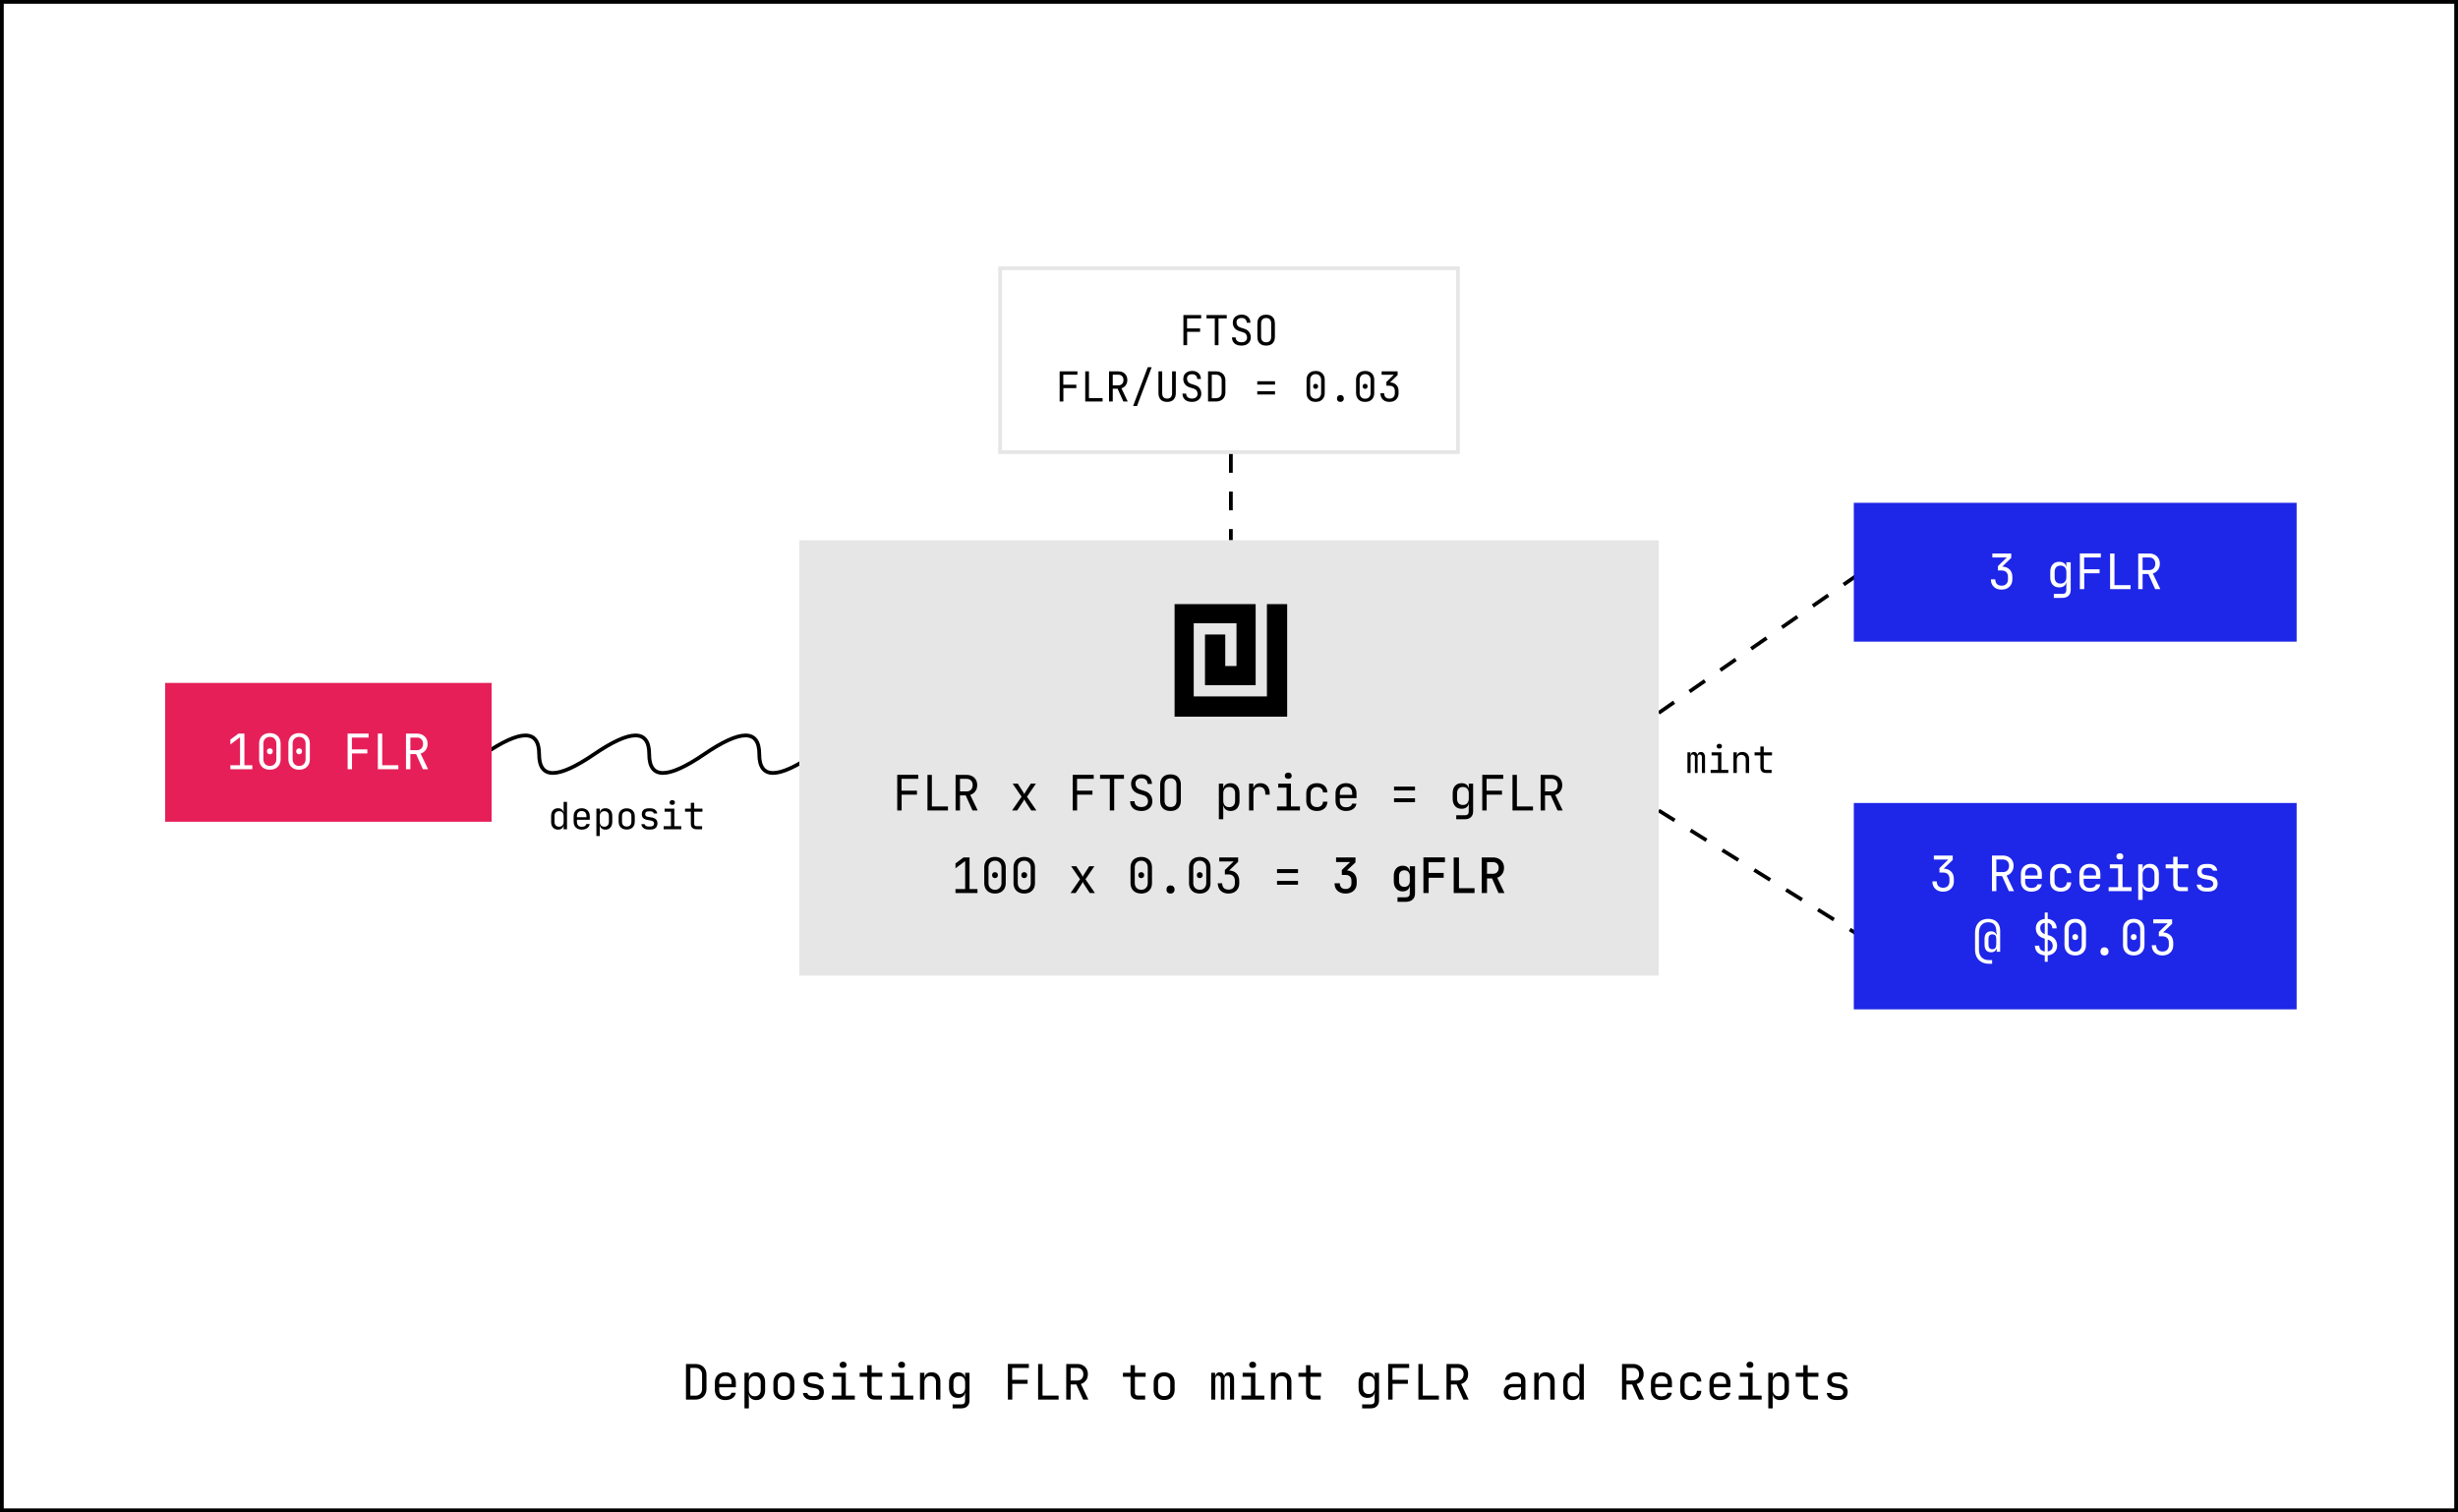 <svg width="655" height="403" viewBox="0 0 655 403" fill="none" xmlns="http://www.w3.org/2000/svg">
<rect x="0" y="0" width="655" height="403" fill="#333333" stroke="none"/>
<rect x="0.5" y="0.5" width="654" height="402" fill="white"/>
<rect x="0.5" y="0.5" width="654" height="402" stroke="black"/>
<path d="M129 201C138.778 194.333 143.667 194.333 143.667 201C143.667 207.667 148.556 207.667 158.333 201C168.111 194.333 173 194.333 173 201C173 207.667 177.889 207.667 187.667 201C197.444 194.333 202.333 194.333 202.333 201C202.333 207.667 207.222 207.667 217 201" stroke="black" stroke-linecap="round"/>
<rect width="87" height="37" transform="translate(44 182)" fill="#E61F59"/>
<path d="M61.388 205V203.934H63.962V196.485L61.388 198.409V197.109L63.533 195.51H65.132V203.934H67.238V205H61.388ZM71.913 205.13C71.332 205.13 70.825 205.017 70.392 204.792C69.967 204.558 69.638 204.233 69.404 203.817C69.17 203.392 69.053 202.898 69.053 202.335V198.175C69.053 197.603 69.17 197.109 69.404 196.693C69.638 196.277 69.967 195.956 70.392 195.731C70.825 195.497 71.332 195.38 71.913 195.38C72.502 195.38 73.009 195.497 73.434 195.731C73.858 195.956 74.188 196.277 74.422 196.693C74.656 197.109 74.773 197.603 74.773 198.175V202.335C74.773 202.898 74.656 203.392 74.422 203.817C74.188 204.233 73.854 204.558 73.421 204.792C72.996 205.017 72.493 205.13 71.913 205.13ZM71.913 204.129C72.433 204.129 72.849 203.964 73.161 203.635C73.481 203.297 73.642 202.864 73.642 202.335V198.175C73.642 197.646 73.481 197.217 73.161 196.888C72.849 196.55 72.433 196.381 71.913 196.381C71.393 196.381 70.972 196.55 70.652 196.888C70.34 197.217 70.184 197.646 70.184 198.175V202.335C70.184 202.864 70.34 203.297 70.652 203.635C70.972 203.964 71.393 204.129 71.913 204.129ZM71.913 201.022C71.679 201.022 71.488 200.948 71.341 200.801C71.202 200.654 71.133 200.459 71.133 200.216C71.133 199.982 71.202 199.796 71.341 199.657C71.488 199.51 71.679 199.436 71.913 199.436C72.147 199.436 72.333 199.51 72.472 199.657C72.619 199.796 72.693 199.982 72.693 200.216C72.693 200.459 72.619 200.654 72.472 200.801C72.333 200.948 72.147 201.022 71.913 201.022ZM79.708 205.13C79.127 205.13 78.62 205.017 78.187 204.792C77.762 204.558 77.433 204.233 77.199 203.817C76.965 203.392 76.848 202.898 76.848 202.335V198.175C76.848 197.603 76.965 197.109 77.199 196.693C77.433 196.277 77.762 195.956 78.187 195.731C78.62 195.497 79.127 195.38 79.708 195.38C80.297 195.38 80.804 195.497 81.229 195.731C81.653 195.956 81.983 196.277 82.217 196.693C82.451 197.109 82.568 197.603 82.568 198.175V202.335C82.568 202.898 82.451 203.392 82.217 203.817C81.983 204.233 81.649 204.558 81.216 204.792C80.791 205.017 80.288 205.13 79.708 205.13ZM79.708 204.129C80.228 204.129 80.644 203.964 80.956 203.635C81.276 203.297 81.437 202.864 81.437 202.335V198.175C81.437 197.646 81.276 197.217 80.956 196.888C80.644 196.55 80.228 196.381 79.708 196.381C79.188 196.381 78.767 196.55 78.447 196.888C78.135 197.217 77.979 197.646 77.979 198.175V202.335C77.979 202.864 78.135 203.297 78.447 203.635C78.767 203.964 79.188 204.129 79.708 204.129ZM79.708 201.022C79.474 201.022 79.283 200.948 79.136 200.801C78.997 200.654 78.928 200.459 78.928 200.216C78.928 199.982 78.997 199.796 79.136 199.657C79.283 199.51 79.474 199.436 79.708 199.436C79.942 199.436 80.128 199.51 80.267 199.657C80.414 199.796 80.488 199.982 80.488 200.216C80.488 200.459 80.414 200.654 80.267 200.801C80.128 200.948 79.942 201.022 79.708 201.022ZM92.632 205V195.497H98.222V196.563H93.776V199.722H97.885V200.788H93.802V205H92.632ZM100.687 205V195.51H101.857V203.934H106.147V205H100.687ZM108.183 205V195.51H111.121C111.685 195.51 112.179 195.627 112.603 195.861C113.028 196.086 113.357 196.403 113.591 196.81C113.825 197.217 113.942 197.694 113.942 198.24C113.942 198.881 113.773 199.432 113.435 199.891C113.106 200.35 112.655 200.667 112.083 200.84L114.072 205H112.694L110.874 200.97H109.353V205H108.183ZM109.353 199.917H111.121C111.607 199.917 111.997 199.765 112.291 199.462C112.586 199.15 112.733 198.743 112.733 198.24C112.733 197.729 112.586 197.321 112.291 197.018C111.997 196.715 111.607 196.563 111.121 196.563H109.353V199.917Z" fill="white"/>
<rect x="266.5" y="71.5" width="122" height="49" stroke="#E6E6E6"/>
<path d="M315.354 92V83.959H320.084V84.861H316.322V87.534H319.798V88.436H316.344V92H315.354ZM323.709 92V84.861H321.509V83.959H326.899V84.861H324.699V92H323.709ZM330.844 92.11C330.316 92.11 329.861 92.022 329.48 91.846C329.106 91.67 328.816 91.417 328.611 91.087C328.406 90.757 328.299 90.365 328.292 89.91H329.282C329.282 90.313 329.418 90.632 329.689 90.867C329.968 91.102 330.353 91.219 330.844 91.219C331.306 91.219 331.665 91.105 331.922 90.878C332.186 90.651 332.318 90.335 332.318 89.932C332.318 89.609 332.23 89.327 332.054 89.085C331.885 88.843 331.64 88.674 331.317 88.579L330.228 88.238C329.678 88.069 329.253 87.787 328.952 87.391C328.659 86.995 328.512 86.529 328.512 85.994C328.512 85.561 328.607 85.187 328.798 84.872C328.996 84.549 329.271 84.3 329.623 84.124C329.975 83.941 330.389 83.849 330.866 83.849C331.57 83.849 332.135 84.047 332.56 84.443C332.985 84.832 333.202 85.352 333.209 86.005H332.219C332.219 85.609 332.098 85.301 331.856 85.081C331.621 84.854 331.288 84.74 330.855 84.74C330.43 84.74 330.096 84.843 329.854 85.048C329.619 85.253 329.502 85.539 329.502 85.906C329.502 86.236 329.59 86.522 329.766 86.764C329.942 87.006 330.195 87.178 330.525 87.281L331.625 87.633C332.16 87.802 332.575 88.088 332.868 88.491C333.161 88.894 333.308 89.367 333.308 89.91C333.308 90.35 333.205 90.735 333 91.065C332.795 91.395 332.505 91.652 332.131 91.835C331.764 92.018 331.335 92.11 330.844 92.11ZM337.396 92.11C336.912 92.11 336.494 92.018 336.142 91.835C335.797 91.652 335.529 91.388 335.339 91.043C335.155 90.691 335.064 90.277 335.064 89.8V86.17C335.064 85.686 335.155 85.272 335.339 84.927C335.529 84.582 335.797 84.318 336.142 84.135C336.494 83.952 336.912 83.86 337.396 83.86C337.88 83.86 338.294 83.952 338.639 84.135C338.991 84.318 339.258 84.582 339.442 84.927C339.632 85.272 339.728 85.682 339.728 86.159V89.8C339.728 90.277 339.632 90.691 339.442 91.043C339.258 91.388 338.991 91.652 338.639 91.835C338.294 92.018 337.88 92.11 337.396 92.11ZM337.396 91.219C337.828 91.219 338.158 91.098 338.386 90.856C338.62 90.607 338.738 90.255 338.738 89.8V86.17C338.738 85.715 338.62 85.367 338.386 85.125C338.158 84.876 337.828 84.751 337.396 84.751C336.97 84.751 336.64 84.876 336.406 85.125C336.171 85.367 336.054 85.715 336.054 86.17V89.8C336.054 90.255 336.171 90.607 336.406 90.856C336.64 91.098 336.97 91.219 337.396 91.219ZM282.375 107V98.959H287.105V99.861H283.343V102.534H286.819V103.436H283.365V107H282.375ZM289.191 107V98.97H290.181V106.098H293.811V107H289.191ZM295.533 107V98.97H298.019C298.496 98.97 298.914 99.069 299.273 99.267C299.633 99.458 299.911 99.725 300.109 100.07C300.307 100.415 300.406 100.818 300.406 101.28C300.406 101.823 300.263 102.288 299.977 102.677C299.699 103.066 299.317 103.333 298.833 103.48L300.516 107H299.35L297.81 103.59H296.523V107H295.533ZM296.523 102.699H298.019C298.43 102.699 298.76 102.571 299.009 102.314C299.259 102.05 299.383 101.705 299.383 101.28C299.383 100.847 299.259 100.503 299.009 100.246C298.76 99.989 298.43 99.861 298.019 99.861H296.523V102.699ZM301.942 108.21L305.847 97.87H306.892L302.987 108.21H301.942ZM311.013 107.11C310.265 107.11 309.693 106.905 309.297 106.494C308.901 106.076 308.703 105.511 308.703 104.8V98.97H309.693V104.8C309.693 105.24 309.799 105.588 310.012 105.845C310.232 106.102 310.566 106.23 311.013 106.23C311.453 106.23 311.783 106.102 312.003 105.845C312.223 105.588 312.333 105.24 312.333 104.8V98.97H313.323V104.8C313.323 105.519 313.125 106.083 312.729 106.494C312.34 106.905 311.768 107.11 311.013 107.11ZM317.653 107.11C317.125 107.11 316.67 107.022 316.289 106.846C315.915 106.67 315.625 106.417 315.42 106.087C315.214 105.757 315.108 105.365 315.101 104.91H316.091C316.091 105.313 316.226 105.632 316.498 105.867C316.776 106.102 317.161 106.219 317.653 106.219C318.115 106.219 318.474 106.105 318.731 105.878C318.995 105.651 319.127 105.335 319.127 104.932C319.127 104.609 319.039 104.327 318.863 104.085C318.694 103.843 318.448 103.674 318.126 103.579L317.037 103.238C316.487 103.069 316.061 102.787 315.761 102.391C315.467 101.995 315.321 101.529 315.321 100.994C315.321 100.561 315.416 100.187 315.607 99.872C315.805 99.549 316.08 99.3 316.432 99.124C316.784 98.941 317.198 98.849 317.675 98.849C318.379 98.849 318.943 99.047 319.369 99.443C319.794 99.832 320.01 100.352 320.018 101.005H319.028C319.028 100.609 318.907 100.301 318.665 100.081C318.43 99.854 318.096 99.74 317.664 99.74C317.238 99.74 316.905 99.843 316.663 100.048C316.428 100.253 316.311 100.539 316.311 100.906C316.311 101.236 316.399 101.522 316.575 101.764C316.751 102.006 317.004 102.178 317.334 102.281L318.434 102.633C318.969 102.802 319.383 103.088 319.677 103.491C319.97 103.894 320.117 104.367 320.117 104.91C320.117 105.35 320.014 105.735 319.809 106.065C319.603 106.395 319.314 106.652 318.94 106.835C318.573 107.018 318.144 107.11 317.653 107.11ZM321.916 107V98.97H323.995C324.516 98.97 324.963 99.069 325.337 99.267C325.719 99.465 326.012 99.744 326.217 100.103C326.43 100.462 326.536 100.888 326.536 101.379V104.58C326.536 105.071 326.43 105.5 326.217 105.867C326.012 106.226 325.719 106.505 325.337 106.703C324.963 106.901 324.516 107 323.995 107H321.916ZM322.906 106.12H323.995C324.479 106.12 324.857 105.984 325.128 105.713C325.407 105.442 325.546 105.064 325.546 104.58V101.379C325.546 100.902 325.407 100.528 325.128 100.257C324.857 99.986 324.479 99.85 323.995 99.85H322.906V106.12ZM335.031 102.49V101.61H339.761V102.49H335.031ZM335.031 105.13V104.25H339.761V105.13H335.031ZM350.587 107.11C350.096 107.11 349.667 107.015 349.3 106.824C348.941 106.626 348.662 106.351 348.464 105.999C348.266 105.64 348.167 105.222 348.167 104.745V101.225C348.167 100.741 348.266 100.323 348.464 99.971C348.662 99.619 348.941 99.348 349.3 99.157C349.667 98.959 350.096 98.86 350.587 98.86C351.086 98.86 351.515 98.959 351.874 99.157C352.233 99.348 352.512 99.619 352.71 99.971C352.908 100.323 353.007 100.741 353.007 101.225V104.745C353.007 105.222 352.908 105.64 352.71 105.999C352.512 106.351 352.23 106.626 351.863 106.824C351.504 107.015 351.078 107.11 350.587 107.11ZM350.587 106.263C351.027 106.263 351.379 106.124 351.643 105.845C351.914 105.559 352.05 105.192 352.05 104.745V101.225C352.05 100.778 351.914 100.415 351.643 100.136C351.379 99.85 351.027 99.707 350.587 99.707C350.147 99.707 349.791 99.85 349.52 100.136C349.256 100.415 349.124 100.778 349.124 101.225V104.745C349.124 105.192 349.256 105.559 349.52 105.845C349.791 106.124 350.147 106.263 350.587 106.263ZM350.587 103.634C350.389 103.634 350.228 103.572 350.103 103.447C349.986 103.322 349.927 103.157 349.927 102.952C349.927 102.754 349.986 102.596 350.103 102.479C350.228 102.354 350.389 102.292 350.587 102.292C350.785 102.292 350.943 102.354 351.06 102.479C351.185 102.596 351.247 102.754 351.247 102.952C351.247 103.157 351.185 103.322 351.06 103.447C350.943 103.572 350.785 103.634 350.587 103.634ZM357.183 107.11C356.904 107.11 356.68 107.029 356.512 106.868C356.35 106.707 356.27 106.49 356.27 106.219C356.27 105.933 356.35 105.706 356.512 105.537C356.68 105.368 356.904 105.284 357.183 105.284C357.461 105.284 357.681 105.368 357.843 105.537C358.011 105.706 358.096 105.933 358.096 106.219C358.096 106.49 358.011 106.707 357.843 106.868C357.681 107.029 357.461 107.11 357.183 107.11ZM363.779 107.11C363.287 107.11 362.858 107.015 362.492 106.824C362.132 106.626 361.854 106.351 361.656 105.999C361.458 105.64 361.359 105.222 361.359 104.745V101.225C361.359 100.741 361.458 100.323 361.656 99.971C361.854 99.619 362.132 99.348 362.492 99.157C362.858 98.959 363.287 98.86 363.779 98.86C364.277 98.86 364.706 98.959 365.066 99.157C365.425 99.348 365.704 99.619 365.902 99.971C366.1 100.323 366.199 100.741 366.199 101.225V104.745C366.199 105.222 366.1 105.64 365.902 105.999C365.704 106.351 365.421 106.626 365.055 106.824C364.695 107.015 364.27 107.11 363.779 107.11ZM363.779 106.263C364.219 106.263 364.571 106.124 364.835 105.845C365.106 105.559 365.242 105.192 365.242 104.745V101.225C365.242 100.778 365.106 100.415 364.835 100.136C364.571 99.85 364.219 99.707 363.779 99.707C363.339 99.707 362.983 99.85 362.712 100.136C362.448 100.415 362.316 100.778 362.316 101.225V104.745C362.316 105.192 362.448 105.559 362.712 105.845C362.983 106.124 363.339 106.263 363.779 106.263ZM363.779 103.634C363.581 103.634 363.419 103.572 363.295 103.447C363.177 103.322 363.119 103.157 363.119 102.952C363.119 102.754 363.177 102.596 363.295 102.479C363.419 102.354 363.581 102.292 363.779 102.292C363.977 102.292 364.134 102.354 364.252 102.479C364.376 102.596 364.439 102.754 364.439 102.952C364.439 103.157 364.376 103.322 364.252 103.447C364.134 103.572 363.977 103.634 363.779 103.634ZM370.253 107.11C369.769 107.11 369.344 107.015 368.977 106.824C368.618 106.626 368.339 106.355 368.141 106.01C367.943 105.665 367.844 105.262 367.844 104.8H368.834C368.834 105.247 368.959 105.599 369.208 105.856C369.465 106.105 369.817 106.23 370.264 106.23C370.719 106.23 371.071 106.098 371.32 105.834C371.57 105.57 371.694 105.225 371.694 104.8V104.228C371.694 103.773 371.57 103.421 371.32 103.172C371.071 102.923 370.719 102.798 370.264 102.798H369.439V101.808L371.43 99.872H368.174V98.97H372.431V99.96L370.286 102.039V101.918C371.02 101.918 371.603 102.127 372.035 102.545C372.468 102.963 372.684 103.524 372.684 104.228V104.8C372.684 105.262 372.582 105.665 372.376 106.01C372.178 106.355 371.896 106.626 371.529 106.824C371.163 107.015 370.737 107.11 370.253 107.11Z" fill="black"/>
<path d="M148.694 221.1C148.147 221.1 147.704 220.917 147.364 220.55C147.03 220.183 146.864 219.687 146.864 219.06V217.45C146.864 216.817 147.03 216.317 147.364 215.95C147.697 215.583 148.14 215.4 148.694 215.4C149.147 215.4 149.51 215.523 149.784 215.77C150.057 216.017 150.194 216.347 150.194 216.76L150.014 216.55H150.214L150.194 215.3V213.7H151.094V221H150.194V219.95H150.014L150.194 219.74C150.194 220.16 150.057 220.493 149.784 220.74C149.51 220.98 149.147 221.1 148.694 221.1ZM148.994 220.32C149.367 220.32 149.66 220.203 149.874 219.97C150.087 219.737 150.194 219.413 150.194 219V217.5C150.194 217.087 150.087 216.763 149.874 216.53C149.66 216.297 149.367 216.18 148.994 216.18C148.614 216.18 148.314 216.293 148.094 216.52C147.874 216.747 147.764 217.073 147.764 217.5V219C147.764 219.427 147.874 219.753 148.094 219.98C148.314 220.207 148.614 220.32 148.994 220.32ZM155.01 221.1C154.576 221.1 154.196 221.013 153.87 220.84C153.55 220.667 153.3 220.423 153.12 220.11C152.946 219.79 152.86 219.42 152.86 219V217.5C152.86 217.073 152.946 216.703 153.12 216.39C153.3 216.077 153.55 215.833 153.87 215.66C154.196 215.487 154.576 215.4 155.01 215.4C155.443 215.4 155.82 215.487 156.14 215.66C156.466 215.833 156.716 216.077 156.89 216.39C157.07 216.703 157.16 217.073 157.16 217.5V218.47H153.74V219C153.74 219.433 153.85 219.767 154.07 220C154.29 220.227 154.603 220.34 155.01 220.34C155.356 220.34 155.636 220.28 155.85 220.16C156.063 220.033 156.193 219.847 156.24 219.6H157.14C157.08 220.06 156.853 220.427 156.46 220.7C156.073 220.967 155.59 221.1 155.01 221.1ZM156.28 217.87V217.5C156.28 217.067 156.17 216.733 155.95 216.5C155.736 216.267 155.423 216.15 155.01 216.15C154.603 216.15 154.29 216.267 154.07 216.5C153.85 216.733 153.74 217.067 153.74 217.5V217.79H156.35L156.28 217.87ZM158.926 222.8V215.5H159.826V216.55H160.006L159.826 216.76C159.826 216.34 159.963 216.01 160.236 215.77C160.516 215.523 160.883 215.4 161.336 215.4C161.889 215.4 162.329 215.583 162.656 215.95C162.989 216.31 163.156 216.807 163.156 217.44V219.05C163.156 219.47 163.079 219.833 162.926 220.14C162.779 220.447 162.569 220.683 162.296 220.85C162.029 221.017 161.709 221.1 161.336 221.1C160.889 221.1 160.526 220.977 160.246 220.73C159.966 220.483 159.826 220.153 159.826 219.74L160.006 219.95H159.806L159.826 221.2V222.8H158.926ZM161.036 220.32C161.416 220.32 161.713 220.207 161.926 219.98C162.146 219.753 162.256 219.427 162.256 219V217.5C162.256 217.073 162.146 216.747 161.926 216.52C161.713 216.293 161.416 216.18 161.036 216.18C160.669 216.18 160.376 216.297 160.156 216.53C159.936 216.763 159.826 217.087 159.826 217.5V219C159.826 219.413 159.936 219.737 160.156 219.97C160.376 220.203 160.669 220.32 161.036 220.32ZM167.002 221.08C166.562 221.08 166.182 220.997 165.862 220.83C165.542 220.663 165.292 220.423 165.112 220.11C164.939 219.79 164.852 219.413 164.852 218.98V217.52C164.852 217.08 164.939 216.703 165.112 216.39C165.292 216.077 165.542 215.837 165.862 215.67C166.182 215.503 166.562 215.42 167.002 215.42C167.442 215.42 167.822 215.503 168.142 215.67C168.462 215.837 168.709 216.077 168.882 216.39C169.062 216.703 169.152 217.077 169.152 217.51V218.98C169.152 219.413 169.062 219.79 168.882 220.11C168.709 220.423 168.462 220.663 168.142 220.83C167.822 220.997 167.442 221.08 167.002 221.08ZM167.002 220.28C167.395 220.28 167.702 220.17 167.922 219.95C168.142 219.73 168.252 219.407 168.252 218.98V217.52C168.252 217.093 168.142 216.77 167.922 216.55C167.702 216.33 167.395 216.22 167.002 216.22C166.615 216.22 166.309 216.33 166.082 216.55C165.862 216.77 165.752 217.093 165.752 217.52V218.98C165.752 219.407 165.862 219.73 166.082 219.95C166.309 220.17 166.615 220.28 167.002 220.28ZM172.828 221.08C172.455 221.08 172.128 221.023 171.848 220.91C171.575 220.79 171.355 220.623 171.188 220.41C171.028 220.197 170.931 219.943 170.898 219.65H171.798C171.838 219.843 171.945 219.997 172.118 220.11C172.298 220.223 172.535 220.28 172.828 220.28H173.248C173.601 220.28 173.865 220.21 174.038 220.07C174.211 219.923 174.298 219.73 174.298 219.49C174.298 219.257 174.218 219.073 174.058 218.94C173.905 218.8 173.675 218.707 173.368 218.66L172.628 218.54C172.088 218.447 171.685 218.28 171.418 218.04C171.158 217.793 171.028 217.437 171.028 216.97C171.028 216.477 171.185 216.097 171.498 215.83C171.811 215.557 172.281 215.42 172.908 215.42H173.288C173.815 215.42 174.238 215.543 174.558 215.79C174.878 216.037 175.071 216.37 175.138 216.79H174.238C174.198 216.617 174.098 216.48 173.938 216.38C173.778 216.273 173.561 216.22 173.288 216.22H172.908C172.568 216.22 172.318 216.283 172.158 216.41C172.005 216.537 171.928 216.727 171.928 216.98C171.928 217.207 171.995 217.373 172.128 217.48C172.261 217.587 172.471 217.663 172.758 217.71L173.498 217.83C174.091 217.923 174.521 218.097 174.788 218.35C175.061 218.603 175.198 218.97 175.198 219.45C175.198 219.957 175.035 220.357 174.708 220.65C174.388 220.937 173.901 221.08 173.248 221.08H172.828ZM176.844 221V220.18H178.794V216.32H177.094V215.5H179.694V220.18H181.544V221H176.844ZM179.144 214.51C178.924 214.51 178.751 214.453 178.624 214.34C178.497 214.227 178.434 214.073 178.434 213.88C178.434 213.68 178.497 213.523 178.624 213.41C178.751 213.29 178.924 213.23 179.144 213.23C179.364 213.23 179.537 213.29 179.664 213.41C179.791 213.523 179.854 213.68 179.854 213.88C179.854 214.073 179.791 214.227 179.664 214.34C179.537 214.453 179.364 214.51 179.144 214.51ZM185.59 221C185.117 221 184.747 220.873 184.48 220.62C184.22 220.367 184.09 220.01 184.09 219.55V216.32H182.54V215.5H184.09V213.95H184.99V215.5H187.19V216.32H184.99V219.55C184.99 219.97 185.19 220.18 185.59 220.18H187.09V221H185.59Z" fill="black"/>
<path d="M442 190L494.586 153.5M442 216L495 249" stroke="black" stroke-dasharray="5 5"/>
<path d="M449.668 206V200.5H450.458V201.16H450.638L450.498 201.4C450.498 201.093 450.578 200.85 450.738 200.67C450.904 200.49 451.128 200.4 451.408 200.4C451.714 200.4 451.951 200.513 452.118 200.74C452.284 200.967 452.368 201.287 452.368 201.7L452.098 201.16H452.518L452.328 201.4C452.328 201.093 452.411 200.85 452.578 200.67C452.751 200.49 452.978 200.4 453.258 200.4C453.604 200.4 453.871 200.53 454.058 200.79C454.251 201.05 454.348 201.393 454.348 201.82V206H453.518V201.81C453.518 201.583 453.468 201.407 453.368 201.28C453.274 201.153 453.134 201.09 452.948 201.09C452.768 201.09 452.624 201.153 452.518 201.28C452.418 201.4 452.368 201.573 452.368 201.8V206H451.648V201.81C451.648 201.577 451.594 201.4 451.488 201.28C451.388 201.153 451.244 201.09 451.058 201.09C450.871 201.09 450.731 201.153 450.638 201.28C450.544 201.4 450.498 201.573 450.498 201.8V206H449.668ZM455.854 206V205.18H457.804V201.32H456.104V200.5H458.704V205.18H460.554V206H455.854ZM458.154 199.51C457.934 199.51 457.761 199.453 457.634 199.34C457.507 199.227 457.444 199.073 457.444 198.88C457.444 198.68 457.507 198.523 457.634 198.41C457.761 198.29 457.934 198.23 458.154 198.23C458.374 198.23 458.547 198.29 458.674 198.41C458.801 198.523 458.864 198.68 458.864 198.88C458.864 199.073 458.801 199.227 458.674 199.34C458.547 199.453 458.374 199.51 458.154 199.51ZM461.92 206V200.5H462.82V201.55H463.01L462.82 201.76C462.82 201.327 462.95 200.993 463.21 200.76C463.47 200.52 463.83 200.4 464.29 200.4C464.843 200.4 465.283 200.57 465.61 200.91C465.937 201.25 466.1 201.713 466.1 202.3V206H465.2V202.4C465.2 202.007 465.093 201.707 464.88 201.5C464.673 201.287 464.39 201.18 464.03 201.18C463.657 201.18 463.36 201.293 463.14 201.52C462.927 201.747 462.82 202.073 462.82 202.5V206H461.92ZM470.596 206C470.123 206 469.753 205.873 469.486 205.62C469.226 205.367 469.096 205.01 469.096 204.55V201.32H467.546V200.5H469.096V198.95H469.996V200.5H472.196V201.32H469.996V204.55C469.996 204.97 470.196 205.18 470.596 205.18H472.096V206H470.596Z" fill="black"/>
<path d="M328 121L328 144" stroke="black" stroke-dasharray="5 5"/>
<path d="M182.798 373V363.51H185.255C185.87 363.51 186.399 363.627 186.841 363.861C187.291 364.095 187.638 364.424 187.881 364.849C188.132 365.274 188.258 365.776 188.258 366.357V370.14C188.258 370.721 188.132 371.228 187.881 371.661C187.638 372.086 187.291 372.415 186.841 372.649C186.399 372.883 185.87 373 185.255 373H182.798ZM183.968 371.96H185.255C185.827 371.96 186.273 371.8 186.594 371.479C186.923 371.158 187.088 370.712 187.088 370.14V366.357C187.088 365.794 186.923 365.352 186.594 365.031C186.273 364.71 185.827 364.55 185.255 364.55H183.968V371.96ZM193.296 373.13C192.733 373.13 192.239 373.017 191.814 372.792C191.398 372.567 191.073 372.25 190.839 371.843C190.614 371.427 190.501 370.946 190.501 370.4V368.45C190.501 367.895 190.614 367.414 190.839 367.007C191.073 366.6 191.398 366.283 191.814 366.058C192.239 365.833 192.733 365.72 193.296 365.72C193.86 365.72 194.349 365.833 194.765 366.058C195.19 366.283 195.515 366.6 195.74 367.007C195.974 367.414 196.091 367.895 196.091 368.45V369.711H191.645V370.4C191.645 370.963 191.788 371.397 192.074 371.7C192.36 371.995 192.768 372.142 193.296 372.142C193.747 372.142 194.111 372.064 194.388 371.908C194.666 371.743 194.835 371.501 194.895 371.18H196.065C195.987 371.778 195.693 372.255 195.181 372.61C194.679 372.957 194.05 373.13 193.296 373.13ZM194.947 368.931V368.45C194.947 367.887 194.804 367.453 194.518 367.15C194.241 366.847 193.834 366.695 193.296 366.695C192.768 366.695 192.36 366.847 192.074 367.15C191.788 367.453 191.645 367.887 191.645 368.45V368.827H195.038L194.947 368.931ZM198.387 375.34V365.85H199.557V367.215H199.791L199.557 367.488C199.557 366.942 199.735 366.513 200.09 366.201C200.454 365.88 200.931 365.72 201.52 365.72C202.24 365.72 202.812 365.958 203.236 366.435C203.67 366.903 203.886 367.549 203.886 368.372V370.465C203.886 371.011 203.787 371.483 203.587 371.882C203.397 372.281 203.124 372.588 202.768 372.805C202.422 373.022 202.006 373.13 201.52 373.13C200.94 373.13 200.467 372.97 200.103 372.649C199.739 372.328 199.557 371.899 199.557 371.362L199.791 371.635H199.531L199.557 373.26V375.34H198.387ZM201.13 372.116C201.624 372.116 202.01 371.969 202.287 371.674C202.573 371.379 202.716 370.955 202.716 370.4V368.45C202.716 367.895 202.573 367.471 202.287 367.176C202.01 366.881 201.624 366.734 201.13 366.734C200.654 366.734 200.272 366.886 199.986 367.189C199.7 367.492 199.557 367.913 199.557 368.45V370.4C199.557 370.937 199.7 371.358 199.986 371.661C200.272 371.964 200.654 372.116 201.13 372.116ZM208.886 373.104C208.314 373.104 207.82 372.996 207.404 372.779C206.988 372.562 206.663 372.25 206.429 371.843C206.204 371.427 206.091 370.937 206.091 370.374V368.476C206.091 367.904 206.204 367.414 206.429 367.007C206.663 366.6 206.988 366.288 207.404 366.071C207.82 365.854 208.314 365.746 208.886 365.746C209.458 365.746 209.952 365.854 210.368 366.071C210.784 366.288 211.105 366.6 211.33 367.007C211.564 367.414 211.681 367.9 211.681 368.463V370.374C211.681 370.937 211.564 371.427 211.33 371.843C211.105 372.25 210.784 372.562 210.368 372.779C209.952 372.996 209.458 373.104 208.886 373.104ZM208.886 372.064C209.398 372.064 209.796 371.921 210.082 371.635C210.368 371.349 210.511 370.929 210.511 370.374V368.476C210.511 367.921 210.368 367.501 210.082 367.215C209.796 366.929 209.398 366.786 208.886 366.786C208.384 366.786 207.985 366.929 207.69 367.215C207.404 367.501 207.261 367.921 207.261 368.476V370.374C207.261 370.929 207.404 371.349 207.69 371.635C207.985 371.921 208.384 372.064 208.886 372.064ZM216.46 373.104C215.975 373.104 215.55 373.03 215.186 372.883C214.831 372.727 214.545 372.51 214.328 372.233C214.12 371.956 213.995 371.626 213.951 371.245H215.121C215.173 371.496 215.312 371.696 215.537 371.843C215.771 371.99 216.079 372.064 216.46 372.064H217.006C217.466 372.064 217.808 371.973 218.033 371.791C218.259 371.6 218.371 371.349 218.371 371.037C218.371 370.734 218.267 370.495 218.059 370.322C217.86 370.14 217.561 370.019 217.162 369.958L216.2 369.802C215.498 369.681 214.974 369.464 214.627 369.152C214.289 368.831 214.12 368.368 214.12 367.761C214.12 367.12 214.324 366.626 214.731 366.279C215.139 365.924 215.75 365.746 216.564 365.746H217.058C217.743 365.746 218.293 365.906 218.709 366.227C219.125 366.548 219.377 366.981 219.463 367.527H218.293C218.241 367.302 218.111 367.124 217.903 366.994C217.695 366.855 217.414 366.786 217.058 366.786H216.564C216.122 366.786 215.797 366.868 215.589 367.033C215.39 367.198 215.29 367.445 215.29 367.774C215.29 368.069 215.377 368.285 215.55 368.424C215.724 368.563 215.997 368.662 216.369 368.723L217.331 368.879C218.103 369 218.662 369.226 219.008 369.555C219.364 369.884 219.541 370.361 219.541 370.985C219.541 371.644 219.329 372.164 218.904 372.545C218.488 372.918 217.856 373.104 217.006 373.104H216.46ZM221.681 373V371.934H224.216V366.916H222.006V365.85H225.386V371.934H227.791V373H221.681ZM224.671 364.563C224.385 364.563 224.16 364.489 223.995 364.342C223.831 364.195 223.748 363.995 223.748 363.744C223.748 363.484 223.831 363.28 223.995 363.133C224.16 362.977 224.385 362.899 224.671 362.899C224.957 362.899 225.183 362.977 225.347 363.133C225.512 363.28 225.594 363.484 225.594 363.744C225.594 363.995 225.512 364.195 225.347 364.342C225.183 364.489 224.957 364.563 224.671 364.563ZM233.051 373C232.436 373 231.955 372.835 231.608 372.506C231.27 372.177 231.101 371.713 231.101 371.115V366.916H229.086V365.85H231.101V363.835H232.271V365.85H235.131V366.916H232.271V371.115C232.271 371.661 232.531 371.934 233.051 371.934H235.001V373H233.051ZM237.271 373V371.934H239.806V366.916H237.596V365.85H240.976V371.934H243.381V373H237.271ZM240.261 364.563C239.975 364.563 239.75 364.489 239.585 364.342C239.42 364.195 239.338 363.995 239.338 363.744C239.338 363.484 239.42 363.28 239.585 363.133C239.75 362.977 239.975 362.899 240.261 362.899C240.547 362.899 240.772 362.977 240.937 363.133C241.102 363.28 241.184 363.484 241.184 363.744C241.184 363.995 241.102 364.195 240.937 364.342C240.772 364.489 240.547 364.563 240.261 364.563ZM245.157 373V365.85H246.327V367.215H246.574L246.327 367.488C246.327 366.925 246.496 366.491 246.834 366.188C247.172 365.876 247.64 365.72 248.238 365.72C248.957 365.72 249.529 365.941 249.954 366.383C250.379 366.825 250.591 367.427 250.591 368.19V373H249.421V368.32C249.421 367.809 249.282 367.419 249.005 367.15C248.736 366.873 248.368 366.734 247.9 366.734C247.415 366.734 247.029 366.881 246.743 367.176C246.466 367.471 246.327 367.895 246.327 368.45V373H245.157ZM253.849 375.34V374.274H256.124C256.488 374.274 256.752 374.192 256.917 374.027C257.09 373.862 257.177 373.607 257.177 373.26V372.35L257.203 371.05H256.969L257.19 370.855C257.19 371.375 257.017 371.787 256.67 372.09C256.323 372.393 255.86 372.545 255.279 372.545C254.542 372.545 253.962 372.307 253.537 371.83C253.112 371.345 252.9 370.695 252.9 369.88V368.372C252.9 367.557 253.112 366.912 253.537 366.435C253.962 365.958 254.542 365.72 255.279 365.72C255.86 365.72 256.323 365.872 256.67 366.175C257.017 366.478 257.19 366.89 257.19 367.41L256.969 367.215H257.19V365.85H258.347V373.26C258.347 373.901 258.148 374.408 257.749 374.781C257.359 375.154 256.813 375.34 256.111 375.34H253.849ZM255.63 371.531C256.115 371.531 256.497 371.379 256.774 371.076C257.051 370.773 257.19 370.352 257.19 369.815V368.45C257.19 367.913 257.051 367.492 256.774 367.189C256.497 366.886 256.115 366.734 255.63 366.734C255.136 366.734 254.75 366.881 254.473 367.176C254.204 367.471 254.07 367.895 254.07 368.45V369.815C254.07 370.37 254.204 370.794 254.473 371.089C254.75 371.384 255.136 371.531 255.63 371.531ZM268.581 373V363.497H274.171V364.563H269.725V367.722H273.833V368.788H269.751V373H268.581ZM276.636 373V363.51H277.806V371.934H282.096V373H276.636ZM284.132 373V363.51H287.07C287.633 363.51 288.127 363.627 288.552 363.861C288.976 364.086 289.306 364.403 289.54 364.81C289.774 365.217 289.891 365.694 289.891 366.24C289.891 366.881 289.722 367.432 289.384 367.891C289.054 368.35 288.604 368.667 288.032 368.84L290.021 373H288.643L286.823 368.97H285.302V373H284.132ZM285.302 367.917H287.07C287.555 367.917 287.945 367.765 288.24 367.462C288.534 367.15 288.682 366.743 288.682 366.24C288.682 365.729 288.534 365.321 288.24 365.018C287.945 364.715 287.555 364.563 287.07 364.563H285.302V367.917ZM303.205 373C302.59 373 302.109 372.835 301.762 372.506C301.424 372.177 301.255 371.713 301.255 371.115V366.916H299.24V365.85H301.255V363.835H302.425V365.85H305.285V366.916H302.425V371.115C302.425 371.661 302.685 371.934 303.205 371.934H305.155V373H303.205ZM310.22 373.104C309.648 373.104 309.154 372.996 308.738 372.779C308.322 372.562 307.997 372.25 307.763 371.843C307.538 371.427 307.425 370.937 307.425 370.374V368.476C307.425 367.904 307.538 367.414 307.763 367.007C307.997 366.6 308.322 366.288 308.738 366.071C309.154 365.854 309.648 365.746 310.22 365.746C310.792 365.746 311.286 365.854 311.702 366.071C312.118 366.288 312.439 366.6 312.664 367.007C312.898 367.414 313.015 367.9 313.015 368.463V370.374C313.015 370.937 312.898 371.427 312.664 371.843C312.439 372.25 312.118 372.562 311.702 372.779C311.286 372.996 310.792 373.104 310.22 373.104ZM310.22 372.064C310.732 372.064 311.13 371.921 311.416 371.635C311.702 371.349 311.845 370.929 311.845 370.374V368.476C311.845 367.921 311.702 367.501 311.416 367.215C311.13 366.929 310.732 366.786 310.22 366.786C309.718 366.786 309.319 366.929 309.024 367.215C308.738 367.501 308.595 367.921 308.595 368.476V370.374C308.595 370.929 308.738 371.349 309.024 371.635C309.319 371.921 309.718 372.064 310.22 372.064ZM322.768 373V365.85H323.795V366.708H324.029L323.847 367.02C323.847 366.621 323.951 366.305 324.159 366.071C324.376 365.837 324.666 365.72 325.03 365.72C325.429 365.72 325.736 365.867 325.953 366.162C326.17 366.457 326.278 366.873 326.278 367.41L325.927 366.708H326.473L326.226 367.02C326.226 366.621 326.334 366.305 326.551 366.071C326.776 365.837 327.071 365.72 327.435 365.72C327.886 365.72 328.232 365.889 328.475 366.227C328.726 366.565 328.852 367.011 328.852 367.566V373H327.773V367.553C327.773 367.258 327.708 367.029 327.578 366.864C327.457 366.699 327.275 366.617 327.032 366.617C326.798 366.617 326.612 366.699 326.473 366.864C326.343 367.02 326.278 367.245 326.278 367.54V373H325.342V367.553C325.342 367.25 325.273 367.02 325.134 366.864C325.004 366.699 324.818 366.617 324.575 366.617C324.332 366.617 324.15 366.699 324.029 366.864C323.908 367.02 323.847 367.245 323.847 367.54V373H322.768ZM330.81 373V371.934H333.345V366.916H331.135V365.85H334.515V371.934H336.92V373H330.81ZM333.8 364.563C333.514 364.563 333.289 364.489 333.124 364.342C332.959 364.195 332.877 363.995 332.877 363.744C332.877 363.484 332.959 363.28 333.124 363.133C333.289 362.977 333.514 362.899 333.8 362.899C334.086 362.899 334.311 362.977 334.476 363.133C334.641 363.28 334.723 363.484 334.723 363.744C334.723 363.995 334.641 364.195 334.476 364.342C334.311 364.489 334.086 364.563 333.8 364.563ZM338.696 373V365.85H339.866V367.215H340.113L339.866 367.488C339.866 366.925 340.035 366.491 340.373 366.188C340.711 365.876 341.179 365.72 341.777 365.72C342.496 365.72 343.068 365.941 343.493 366.383C343.918 366.825 344.13 367.427 344.13 368.19V373H342.96V368.32C342.96 367.809 342.821 367.419 342.544 367.15C342.275 366.873 341.907 366.734 341.439 366.734C340.954 366.734 340.568 366.881 340.282 367.176C340.005 367.471 339.866 367.895 339.866 368.45V373H338.696ZM349.975 373C349.36 373 348.879 372.835 348.532 372.506C348.194 372.177 348.025 371.713 348.025 371.115V366.916H346.01V365.85H348.025V363.835H349.195V365.85H352.055V366.916H349.195V371.115C349.195 371.661 349.455 371.934 349.975 371.934H351.925V373H349.975ZM362.978 375.34V374.274H365.253C365.617 374.274 365.881 374.192 366.046 374.027C366.219 373.862 366.306 373.607 366.306 373.26V372.35L366.332 371.05H366.098L366.319 370.855C366.319 371.375 366.145 371.787 365.799 372.09C365.452 372.393 364.988 372.545 364.408 372.545C363.671 372.545 363.09 372.307 362.666 371.83C362.241 371.345 362.029 370.695 362.029 369.88V368.372C362.029 367.557 362.241 366.912 362.666 366.435C363.09 365.958 363.671 365.72 364.408 365.72C364.988 365.72 365.452 365.872 365.799 366.175C366.145 366.478 366.319 366.89 366.319 367.41L366.098 367.215H366.319V365.85H367.476V373.26C367.476 373.901 367.276 374.408 366.878 374.781C366.488 375.154 365.942 375.34 365.24 375.34H362.978ZM364.759 371.531C365.244 371.531 365.625 371.379 365.903 371.076C366.18 370.773 366.319 370.352 366.319 369.815V368.45C366.319 367.913 366.18 367.492 365.903 367.189C365.625 366.886 365.244 366.734 364.759 366.734C364.265 366.734 363.879 366.881 363.602 367.176C363.333 367.471 363.199 367.895 363.199 368.45V369.815C363.199 370.37 363.333 370.794 363.602 371.089C363.879 371.384 364.265 371.531 364.759 371.531ZM369.915 373V363.497H375.505V364.563H371.059V367.722H375.167V368.788H371.085V373H369.915ZM377.97 373V363.51H379.14V371.934H383.43V373H377.97ZM385.466 373V363.51H388.404C388.967 363.51 389.461 363.627 389.886 363.861C390.31 364.086 390.64 364.403 390.874 364.81C391.108 365.217 391.225 365.694 391.225 366.24C391.225 366.881 391.056 367.432 390.718 367.891C390.388 368.35 389.938 368.667 389.366 368.84L391.355 373H389.977L388.157 368.97H386.636V373H385.466ZM386.636 367.917H388.404C388.889 367.917 389.279 367.765 389.574 367.462C389.868 367.15 390.016 366.743 390.016 366.24C390.016 365.729 389.868 365.321 389.574 365.018C389.279 364.715 388.889 364.563 388.404 364.563H386.636V367.917ZM403.135 373.13C402.381 373.13 401.788 372.939 401.354 372.558C400.921 372.168 400.704 371.644 400.704 370.985C400.704 370.318 400.921 369.793 401.354 369.412C401.788 369.031 402.373 368.84 403.109 368.84H405.319V368.125C405.319 367.683 405.185 367.345 404.916 367.111C404.656 366.868 404.284 366.747 403.798 366.747C403.374 366.747 403.018 366.838 402.732 367.02C402.446 367.193 402.282 367.432 402.238 367.735H401.068C401.146 367.12 401.437 366.63 401.939 366.266C402.442 365.902 403.07 365.72 403.824 365.72C404.648 365.72 405.298 365.932 405.774 366.357C406.251 366.782 406.489 367.358 406.489 368.086V373H405.345V371.635H405.15L405.345 371.44C405.345 371.96 405.142 372.372 404.734 372.675C404.336 372.978 403.803 373.13 403.135 373.13ZM403.421 372.207C403.976 372.207 404.431 372.068 404.786 371.791C405.142 371.514 405.319 371.158 405.319 370.725V369.711H403.135C402.745 369.711 402.438 369.819 402.212 370.036C401.987 370.253 401.874 370.547 401.874 370.92C401.874 371.319 402.009 371.635 402.277 371.869C402.555 372.094 402.936 372.207 403.421 372.207ZM408.85 373V365.85H410.02V367.215H410.267L410.02 367.488C410.02 366.925 410.189 366.491 410.527 366.188C410.865 365.876 411.333 365.72 411.931 365.72C412.651 365.72 413.223 365.941 413.647 366.383C414.072 366.825 414.284 367.427 414.284 368.19V373H413.114V368.32C413.114 367.809 412.976 367.419 412.698 367.15C412.43 366.873 412.061 366.734 411.593 366.734C411.108 366.734 410.722 366.881 410.436 367.176C410.159 367.471 410.02 367.895 410.02 368.45V373H408.85ZM418.933 373.13C418.223 373.13 417.646 372.892 417.204 372.415C416.771 371.938 416.554 371.293 416.554 370.478V368.385C416.554 367.562 416.771 366.912 417.204 366.435C417.638 365.958 418.214 365.72 418.933 365.72C419.523 365.72 419.995 365.88 420.35 366.201C420.706 366.522 420.883 366.951 420.883 367.488L420.649 367.215H420.909L420.883 365.59V363.51H422.053V373H420.883V371.635H420.649L420.883 371.362C420.883 371.908 420.706 372.341 420.35 372.662C419.995 372.974 419.523 373.13 418.933 373.13ZM419.323 372.116C419.809 372.116 420.19 371.964 420.467 371.661C420.745 371.358 420.883 370.937 420.883 370.4V368.45C420.883 367.913 420.745 367.492 420.467 367.189C420.19 366.886 419.809 366.734 419.323 366.734C418.829 366.734 418.439 366.881 418.153 367.176C417.867 367.471 417.724 367.895 417.724 368.45V370.4C417.724 370.955 417.867 371.379 418.153 371.674C418.439 371.969 418.829 372.116 419.323 372.116ZM432.235 373V363.51H435.173C435.736 363.51 436.23 363.627 436.655 363.861C437.08 364.086 437.409 364.403 437.643 364.81C437.877 365.217 437.994 365.694 437.994 366.24C437.994 366.881 437.825 367.432 437.487 367.891C437.158 368.35 436.707 368.667 436.135 368.84L438.124 373H436.746L434.926 368.97H433.405V373H432.235ZM433.405 367.917H435.173C435.658 367.917 436.048 367.765 436.343 367.462C436.638 367.15 436.785 366.743 436.785 366.24C436.785 365.729 436.638 365.321 436.343 365.018C436.048 364.715 435.658 364.563 435.173 364.563H433.405V367.917ZM442.734 373.13C442.171 373.13 441.677 373.017 441.252 372.792C440.836 372.567 440.511 372.25 440.277 371.843C440.052 371.427 439.939 370.946 439.939 370.4V368.45C439.939 367.895 440.052 367.414 440.277 367.007C440.511 366.6 440.836 366.283 441.252 366.058C441.677 365.833 442.171 365.72 442.734 365.72C443.297 365.72 443.787 365.833 444.203 366.058C444.628 366.283 444.953 366.6 445.178 367.007C445.412 367.414 445.529 367.895 445.529 368.45V369.711H441.083V370.4C441.083 370.963 441.226 371.397 441.512 371.7C441.798 371.995 442.205 372.142 442.734 372.142C443.185 372.142 443.549 372.064 443.826 371.908C444.103 371.743 444.272 371.501 444.333 371.18H445.503C445.425 371.778 445.13 372.255 444.619 372.61C444.116 372.957 443.488 373.13 442.734 373.13ZM444.385 368.931V368.45C444.385 367.887 444.242 367.453 443.956 367.15C443.679 366.847 443.271 366.695 442.734 366.695C442.205 366.695 441.798 366.847 441.512 367.15C441.226 367.453 441.083 367.887 441.083 368.45V368.827H444.476L444.385 368.931ZM450.581 373.13C450.009 373.13 449.506 373.022 449.073 372.805C448.648 372.588 448.319 372.276 448.085 371.869C447.851 371.453 447.734 370.963 447.734 370.4V368.45C447.734 367.878 447.851 367.388 448.085 366.981C448.319 366.574 448.648 366.262 449.073 366.045C449.506 365.828 450.009 365.72 450.581 365.72C451.404 365.72 452.067 365.941 452.57 366.383C453.073 366.825 453.337 367.427 453.363 368.19H452.193C452.167 367.731 452.011 367.38 451.725 367.137C451.448 366.886 451.066 366.76 450.581 366.76C450.07 366.76 449.662 366.907 449.359 367.202C449.056 367.488 448.904 367.9 448.904 368.437V370.4C448.904 370.937 449.056 371.353 449.359 371.648C449.662 371.943 450.07 372.09 450.581 372.09C451.066 372.09 451.448 371.964 451.725 371.713C452.011 371.462 452.167 371.111 452.193 370.66H453.363C453.337 371.423 453.073 372.025 452.57 372.467C452.067 372.909 451.404 373.13 450.581 373.13ZM458.324 373.13C457.76 373.13 457.266 373.017 456.842 372.792C456.426 372.567 456.101 372.25 455.867 371.843C455.641 371.427 455.529 370.946 455.529 370.4V368.45C455.529 367.895 455.641 367.414 455.867 367.007C456.101 366.6 456.426 366.283 456.842 366.058C457.266 365.833 457.76 365.72 458.324 365.72C458.887 365.72 459.377 365.833 459.793 366.058C460.217 366.283 460.542 366.6 460.768 367.007C461.002 367.414 461.119 367.895 461.119 368.45V369.711H456.673V370.4C456.673 370.963 456.816 371.397 457.102 371.7C457.388 371.995 457.795 372.142 458.324 372.142C458.774 372.142 459.138 372.064 459.416 371.908C459.693 371.743 459.862 371.501 459.923 371.18H461.093C461.015 371.778 460.72 372.255 460.209 372.61C459.706 372.957 459.078 373.13 458.324 373.13ZM459.975 368.931V368.45C459.975 367.887 459.832 367.453 459.546 367.15C459.268 366.847 458.861 366.695 458.324 366.695C457.795 366.695 457.388 366.847 457.102 367.15C456.816 367.453 456.673 367.887 456.673 368.45V368.827H460.066L459.975 368.931ZM463.324 373V371.934H465.859V366.916H463.649V365.85H467.029V371.934H469.434V373H463.324ZM466.314 364.563C466.028 364.563 465.802 364.489 465.638 364.342C465.473 364.195 465.391 363.995 465.391 363.744C465.391 363.484 465.473 363.28 465.638 363.133C465.802 362.977 466.028 362.899 466.314 362.899C466.6 362.899 466.825 362.977 466.99 363.133C467.154 363.28 467.237 363.484 467.237 363.744C467.237 363.995 467.154 364.195 466.99 364.342C466.825 364.489 466.6 364.563 466.314 364.563ZM471.21 375.34V365.85H472.38V367.215H472.614L472.38 367.488C472.38 366.942 472.557 366.513 472.913 366.201C473.277 365.88 473.753 365.72 474.343 365.72C475.062 365.72 475.634 365.958 476.059 366.435C476.492 366.903 476.709 367.549 476.709 368.372V370.465C476.709 371.011 476.609 371.483 476.41 371.882C476.219 372.281 475.946 372.588 475.591 372.805C475.244 373.022 474.828 373.13 474.343 373.13C473.762 373.13 473.29 372.97 472.926 372.649C472.562 372.328 472.38 371.899 472.38 371.362L472.614 371.635H472.354L472.38 373.26V375.34H471.21ZM473.953 372.116C474.447 372.116 474.832 371.969 475.11 371.674C475.396 371.379 475.539 370.955 475.539 370.4V368.45C475.539 367.895 475.396 367.471 475.11 367.176C474.832 366.881 474.447 366.734 473.953 366.734C473.476 366.734 473.095 366.886 472.809 367.189C472.523 367.492 472.38 367.913 472.38 368.45V370.4C472.38 370.937 472.523 371.358 472.809 371.661C473.095 371.964 473.476 372.116 473.953 372.116ZM482.489 373C481.873 373 481.392 372.835 481.046 372.506C480.708 372.177 480.539 371.713 480.539 371.115V366.916H478.524V365.85H480.539V363.835H481.709V365.85H484.569V366.916H481.709V371.115C481.709 371.661 481.969 371.934 482.489 371.934H484.439V373H482.489ZM489.283 373.104C488.797 373.104 488.373 373.03 488.009 372.883C487.653 372.727 487.367 372.51 487.151 372.233C486.943 371.956 486.817 371.626 486.774 371.245H487.944C487.996 371.496 488.134 371.696 488.36 371.843C488.594 371.99 488.901 372.064 489.283 372.064H489.829C490.288 372.064 490.63 371.973 490.856 371.791C491.081 371.6 491.194 371.349 491.194 371.037C491.194 370.734 491.09 370.495 490.882 370.322C490.682 370.14 490.383 370.019 489.985 369.958L489.023 369.802C488.321 369.681 487.796 369.464 487.45 369.152C487.112 368.831 486.943 368.368 486.943 367.761C486.943 367.12 487.146 366.626 487.554 366.279C487.961 365.924 488.572 365.746 489.387 365.746H489.881C490.565 365.746 491.116 365.906 491.532 366.227C491.948 366.548 492.199 366.981 492.286 367.527H491.116C491.064 367.302 490.934 367.124 490.726 366.994C490.518 366.855 490.236 366.786 489.881 366.786H489.387C488.945 366.786 488.62 366.868 488.412 367.033C488.212 367.198 488.113 367.445 488.113 367.774C488.113 368.069 488.199 368.285 488.373 368.424C488.546 368.563 488.819 368.662 489.192 368.723L490.154 368.879C490.925 369 491.484 369.226 491.831 369.555C492.186 369.884 492.364 370.361 492.364 370.985C492.364 371.644 492.151 372.164 491.727 372.545C491.311 372.918 490.678 373.104 489.829 373.104H489.283Z" fill="black"/>
<rect x="213" y="144" width="229" height="116" fill="#E6E6E6"/>
<path d="M239.093 216V206.497H244.683V207.563H240.237V210.722H244.345V211.788H240.263V216H239.093ZM247.148 216V206.51H248.318V214.934H252.608V216H247.148ZM254.644 216V206.51H257.582C258.146 206.51 258.64 206.627 259.064 206.861C259.489 207.086 259.818 207.403 260.052 207.81C260.286 208.217 260.403 208.694 260.403 209.24C260.403 209.881 260.234 210.432 259.896 210.891C259.567 211.35 259.116 211.667 258.544 211.84L260.533 216H259.155L257.335 211.97H255.814V216H254.644ZM255.814 210.917H257.582C258.068 210.917 258.458 210.765 258.752 210.462C259.047 210.15 259.194 209.743 259.194 209.24C259.194 208.729 259.047 208.321 258.752 208.018C258.458 207.715 258.068 207.563 257.582 207.563H255.814V210.917ZM269.688 216L272.223 212.321L269.844 208.85H271.222L272.639 211.06C272.7 211.155 272.756 211.259 272.808 211.372C272.869 211.485 272.916 211.576 272.951 211.645C272.977 211.576 273.016 211.485 273.068 211.372C273.129 211.259 273.189 211.155 273.25 211.06L274.68 208.85H276.045L273.666 212.334L276.188 216H274.81L273.276 213.66C273.215 213.565 273.155 213.456 273.094 213.335C273.042 213.205 272.994 213.101 272.951 213.023C272.916 213.101 272.864 213.205 272.795 213.335C272.734 213.456 272.669 213.565 272.6 213.66L271.053 216H269.688ZM285.863 216V206.497H291.453V207.563H287.007V210.722H291.115V211.788H287.033V216H285.863ZM295.738 216V207.563H293.138V206.497H299.508V207.563H296.908V216H295.738ZM304.17 216.13C303.546 216.13 303.008 216.026 302.558 215.818C302.116 215.61 301.773 215.311 301.531 214.921C301.288 214.531 301.162 214.067 301.154 213.53H302.324C302.324 214.007 302.484 214.384 302.805 214.661C303.134 214.938 303.589 215.077 304.17 215.077C304.716 215.077 305.14 214.943 305.444 214.674C305.756 214.405 305.912 214.033 305.912 213.556C305.912 213.175 305.808 212.841 305.6 212.555C305.4 212.269 305.11 212.07 304.729 211.957L303.442 211.554C302.792 211.355 302.289 211.021 301.934 210.553C301.587 210.085 301.414 209.535 301.414 208.902C301.414 208.391 301.526 207.949 301.752 207.576C301.986 207.195 302.311 206.9 302.727 206.692C303.143 206.475 303.632 206.367 304.196 206.367C305.028 206.367 305.695 206.601 306.198 207.069C306.7 207.528 306.956 208.144 306.965 208.915H305.795C305.795 208.447 305.652 208.083 305.366 207.823C305.088 207.554 304.694 207.42 304.183 207.42C303.68 207.42 303.286 207.541 303 207.784C302.722 208.027 302.584 208.365 302.584 208.798C302.584 209.188 302.688 209.526 302.896 209.812C303.104 210.098 303.403 210.302 303.793 210.423L305.093 210.839C305.725 211.038 306.215 211.376 306.562 211.853C306.908 212.33 307.082 212.889 307.082 213.53C307.082 214.05 306.96 214.505 306.718 214.895C306.475 215.285 306.133 215.588 305.691 215.805C305.257 216.022 304.75 216.13 304.17 216.13ZM311.913 216.13C311.341 216.13 310.847 216.022 310.431 215.805C310.023 215.588 309.707 215.276 309.482 214.869C309.265 214.453 309.157 213.963 309.157 213.4V209.11C309.157 208.538 309.265 208.048 309.482 207.641C309.707 207.234 310.023 206.922 310.431 206.705C310.847 206.488 311.341 206.38 311.913 206.38C312.485 206.38 312.974 206.488 313.382 206.705C313.798 206.922 314.114 207.234 314.331 207.641C314.556 208.048 314.669 208.534 314.669 209.097V213.4C314.669 213.963 314.556 214.453 314.331 214.869C314.114 215.276 313.798 215.588 313.382 215.805C312.974 216.022 312.485 216.13 311.913 216.13ZM311.913 215.077C312.424 215.077 312.814 214.934 313.083 214.648C313.36 214.353 313.499 213.937 313.499 213.4V209.11C313.499 208.573 313.36 208.161 313.083 207.875C312.814 207.58 312.424 207.433 311.913 207.433C311.41 207.433 311.02 207.58 310.743 207.875C310.465 208.161 310.327 208.573 310.327 209.11V213.4C310.327 213.937 310.465 214.353 310.743 214.648C311.02 214.934 311.41 215.077 311.913 215.077ZM324.799 218.34V208.85H325.969V210.215H326.203L325.969 210.488C325.969 209.942 326.146 209.513 326.502 209.201C326.866 208.88 327.342 208.72 327.932 208.72C328.651 208.72 329.223 208.958 329.648 209.435C330.081 209.903 330.298 210.549 330.298 211.372V213.465C330.298 214.011 330.198 214.483 329.999 214.882C329.808 215.281 329.535 215.588 329.18 215.805C328.833 216.022 328.417 216.13 327.932 216.13C327.351 216.13 326.879 215.97 326.515 215.649C326.151 215.328 325.969 214.899 325.969 214.362L326.203 214.635H325.943L325.969 216.26V218.34H324.799ZM327.542 215.116C328.036 215.116 328.421 214.969 328.699 214.674C328.985 214.379 329.128 213.955 329.128 213.4V211.45C329.128 210.895 328.985 210.471 328.699 210.176C328.421 209.881 328.036 209.734 327.542 209.734C327.065 209.734 326.684 209.886 326.398 210.189C326.112 210.492 325.969 210.913 325.969 211.45V213.4C325.969 213.937 326.112 214.358 326.398 214.661C326.684 214.964 327.065 215.116 327.542 215.116ZM332.84 216V208.85H333.984V210.215H334.257L333.88 211.06C333.88 210.289 334.045 209.708 334.374 209.318C334.712 208.919 335.211 208.72 335.869 208.72C336.623 208.72 337.221 208.958 337.663 209.435C338.114 209.903 338.339 210.54 338.339 211.346V211.775H337.169V211.45C337.169 210.887 337.031 210.458 336.753 210.163C336.485 209.86 336.099 209.708 335.596 209.708C335.102 209.708 334.712 209.86 334.426 210.163C334.149 210.466 334.01 210.895 334.01 211.45V216H332.84ZM340.297 216V214.934H342.832V209.916H340.622V208.85H344.002V214.934H346.407V216H340.297ZM343.287 207.563C343.001 207.563 342.776 207.489 342.611 207.342C342.447 207.195 342.364 206.995 342.364 206.744C342.364 206.484 342.447 206.28 342.611 206.133C342.776 205.977 343.001 205.899 343.287 205.899C343.573 205.899 343.799 205.977 343.963 206.133C344.128 206.28 344.21 206.484 344.21 206.744C344.21 206.995 344.128 207.195 343.963 207.342C343.799 207.489 343.573 207.563 343.287 207.563ZM350.939 216.13C350.367 216.13 349.865 216.022 349.431 215.805C349.007 215.588 348.677 215.276 348.443 214.869C348.209 214.453 348.092 213.963 348.092 213.4V211.45C348.092 210.878 348.209 210.388 348.443 209.981C348.677 209.574 349.007 209.262 349.431 209.045C349.865 208.828 350.367 208.72 350.939 208.72C351.763 208.72 352.426 208.941 352.928 209.383C353.431 209.825 353.695 210.427 353.721 211.19H352.551C352.525 210.731 352.369 210.38 352.083 210.137C351.806 209.886 351.425 209.76 350.939 209.76C350.428 209.76 350.021 209.907 349.717 210.202C349.414 210.488 349.262 210.9 349.262 211.437V213.4C349.262 213.937 349.414 214.353 349.717 214.648C350.021 214.943 350.428 215.09 350.939 215.09C351.425 215.09 351.806 214.964 352.083 214.713C352.369 214.462 352.525 214.111 352.551 213.66H353.721C353.695 214.423 353.431 215.025 352.928 215.467C352.426 215.909 351.763 216.13 350.939 216.13ZM358.682 216.13C358.119 216.13 357.625 216.017 357.2 215.792C356.784 215.567 356.459 215.25 356.225 214.843C356 214.427 355.887 213.946 355.887 213.4V211.45C355.887 210.895 356 210.414 356.225 210.007C356.459 209.6 356.784 209.283 357.2 209.058C357.625 208.833 358.119 208.72 358.682 208.72C359.246 208.72 359.735 208.833 360.151 209.058C360.576 209.283 360.901 209.6 361.126 210.007C361.36 210.414 361.477 210.895 361.477 211.45V212.711H357.031V213.4C357.031 213.963 357.174 214.397 357.46 214.7C357.746 214.995 358.154 215.142 358.682 215.142C359.133 215.142 359.497 215.064 359.774 214.908C360.052 214.743 360.221 214.501 360.281 214.18H361.451C361.373 214.778 361.079 215.255 360.567 215.61C360.065 215.957 359.436 216.13 358.682 216.13ZM360.333 211.931V211.45C360.333 210.887 360.19 210.453 359.904 210.15C359.627 209.847 359.22 209.695 358.682 209.695C358.154 209.695 357.746 209.847 357.46 210.15C357.174 210.453 357.031 210.887 357.031 211.45V211.827H360.424L360.333 211.931ZM371.477 210.67V209.63H377.067V210.67H371.477ZM371.477 213.79V212.75H377.067V213.79H371.477ZM388.055 218.34V217.274H390.33C390.694 217.274 390.958 217.192 391.123 217.027C391.296 216.862 391.383 216.607 391.383 216.26V215.35L391.409 214.05H391.175L391.396 213.855C391.396 214.375 391.223 214.787 390.876 215.09C390.529 215.393 390.066 215.545 389.485 215.545C388.748 215.545 388.168 215.307 387.743 214.83C387.318 214.345 387.106 213.695 387.106 212.88V211.372C387.106 210.557 387.318 209.912 387.743 209.435C388.168 208.958 388.748 208.72 389.485 208.72C390.066 208.72 390.529 208.872 390.876 209.175C391.223 209.478 391.396 209.89 391.396 210.41L391.175 210.215H391.396V208.85H392.553V216.26C392.553 216.901 392.354 217.408 391.955 217.781C391.565 218.154 391.019 218.34 390.317 218.34H388.055ZM389.836 214.531C390.321 214.531 390.703 214.379 390.98 214.076C391.257 213.773 391.396 213.352 391.396 212.815V211.45C391.396 210.913 391.257 210.492 390.98 210.189C390.703 209.886 390.321 209.734 389.836 209.734C389.342 209.734 388.956 209.881 388.679 210.176C388.41 210.471 388.276 210.895 388.276 211.45V212.815C388.276 213.37 388.41 213.794 388.679 214.089C388.956 214.384 389.342 214.531 389.836 214.531ZM394.992 216V206.497H400.582V207.563H396.136V210.722H400.244V211.788H396.162V216H394.992ZM403.047 216V206.51H404.217V214.934H408.507V216H403.047ZM410.543 216V206.51H413.481C414.044 206.51 414.538 206.627 414.963 206.861C415.387 207.086 415.717 207.403 415.951 207.81C416.185 208.217 416.302 208.694 416.302 209.24C416.302 209.881 416.133 210.432 415.795 210.891C415.465 211.35 415.015 211.667 414.443 211.84L416.432 216H415.054L413.234 211.97H411.713V216H410.543ZM411.713 210.917H413.481C413.966 210.917 414.356 210.765 414.651 210.462C414.945 210.15 415.093 209.743 415.093 209.24C415.093 208.729 414.945 208.321 414.651 208.018C414.356 207.715 413.966 207.563 413.481 207.563H411.713V210.917ZM254.618 238V236.934H257.192V229.485L254.618 231.409V230.109L256.763 228.51H258.362V236.934H260.468V238H254.618ZM265.143 238.13C264.562 238.13 264.055 238.017 263.622 237.792C263.197 237.558 262.868 237.233 262.634 236.817C262.4 236.392 262.283 235.898 262.283 235.335V231.175C262.283 230.603 262.4 230.109 262.634 229.693C262.868 229.277 263.197 228.956 263.622 228.731C264.055 228.497 264.562 228.38 265.143 228.38C265.732 228.38 266.239 228.497 266.664 228.731C267.089 228.956 267.418 229.277 267.652 229.693C267.886 230.109 268.003 230.603 268.003 231.175V235.335C268.003 235.898 267.886 236.392 267.652 236.817C267.418 237.233 267.084 237.558 266.651 237.792C266.226 238.017 265.724 238.13 265.143 238.13ZM265.143 237.129C265.663 237.129 266.079 236.964 266.391 236.635C266.712 236.297 266.872 235.864 266.872 235.335V231.175C266.872 230.646 266.712 230.217 266.391 229.888C266.079 229.55 265.663 229.381 265.143 229.381C264.623 229.381 264.203 229.55 263.882 229.888C263.57 230.217 263.414 230.646 263.414 231.175V235.335C263.414 235.864 263.57 236.297 263.882 236.635C264.203 236.964 264.623 237.129 265.143 237.129ZM265.143 234.022C264.909 234.022 264.718 233.948 264.571 233.801C264.432 233.654 264.363 233.459 264.363 233.216C264.363 232.982 264.432 232.796 264.571 232.657C264.718 232.51 264.909 232.436 265.143 232.436C265.377 232.436 265.563 232.51 265.702 232.657C265.849 232.796 265.923 232.982 265.923 233.216C265.923 233.459 265.849 233.654 265.702 233.801C265.563 233.948 265.377 234.022 265.143 234.022ZM272.938 238.13C272.357 238.13 271.85 238.017 271.417 237.792C270.992 237.558 270.663 237.233 270.429 236.817C270.195 236.392 270.078 235.898 270.078 235.335V231.175C270.078 230.603 270.195 230.109 270.429 229.693C270.663 229.277 270.992 228.956 271.417 228.731C271.85 228.497 272.357 228.38 272.938 228.38C273.527 228.38 274.034 228.497 274.459 228.731C274.884 228.956 275.213 229.277 275.447 229.693C275.681 230.109 275.798 230.603 275.798 231.175V235.335C275.798 235.898 275.681 236.392 275.447 236.817C275.213 237.233 274.879 237.558 274.446 237.792C274.021 238.017 273.519 238.13 272.938 238.13ZM272.938 237.129C273.458 237.129 273.874 236.964 274.186 236.635C274.507 236.297 274.667 235.864 274.667 235.335V231.175C274.667 230.646 274.507 230.217 274.186 229.888C273.874 229.55 273.458 229.381 272.938 229.381C272.418 229.381 271.998 229.55 271.677 229.888C271.365 230.217 271.209 230.646 271.209 231.175V235.335C271.209 235.864 271.365 236.297 271.677 236.635C271.998 236.964 272.418 237.129 272.938 237.129ZM272.938 234.022C272.704 234.022 272.513 233.948 272.366 233.801C272.227 233.654 272.158 233.459 272.158 233.216C272.158 232.982 272.227 232.796 272.366 232.657C272.513 232.51 272.704 232.436 272.938 232.436C273.172 232.436 273.358 232.51 273.497 232.657C273.644 232.796 273.718 232.982 273.718 233.216C273.718 233.459 273.644 233.654 273.497 233.801C273.358 233.948 273.172 234.022 272.938 234.022ZM285.278 238L287.813 234.321L285.434 230.85H286.812L288.229 233.06C288.29 233.155 288.346 233.259 288.398 233.372C288.459 233.485 288.506 233.576 288.541 233.645C288.567 233.576 288.606 233.485 288.658 233.372C288.719 233.259 288.779 233.155 288.84 233.06L290.27 230.85H291.635L289.256 234.334L291.778 238H290.4L288.866 235.66C288.805 235.565 288.745 235.456 288.684 235.335C288.632 235.205 288.584 235.101 288.541 235.023C288.506 235.101 288.454 235.205 288.385 235.335C288.324 235.456 288.259 235.565 288.19 235.66L286.643 238H285.278ZM304.118 238.13C303.537 238.13 303.03 238.017 302.597 237.792C302.172 237.558 301.843 237.233 301.609 236.817C301.375 236.392 301.258 235.898 301.258 235.335V231.175C301.258 230.603 301.375 230.109 301.609 229.693C301.843 229.277 302.172 228.956 302.597 228.731C303.03 228.497 303.537 228.38 304.118 228.38C304.707 228.38 305.214 228.497 305.639 228.731C306.063 228.956 306.393 229.277 306.627 229.693C306.861 230.109 306.978 230.603 306.978 231.175V235.335C306.978 235.898 306.861 236.392 306.627 236.817C306.393 237.233 306.059 237.558 305.626 237.792C305.201 238.017 304.698 238.13 304.118 238.13ZM304.118 237.129C304.638 237.129 305.054 236.964 305.366 236.635C305.686 236.297 305.847 235.864 305.847 235.335V231.175C305.847 230.646 305.686 230.217 305.366 229.888C305.054 229.55 304.638 229.381 304.118 229.381C303.598 229.381 303.177 229.55 302.857 229.888C302.545 230.217 302.389 230.646 302.389 231.175V235.335C302.389 235.864 302.545 236.297 302.857 236.635C303.177 236.964 303.598 237.129 304.118 237.129ZM304.118 234.022C303.884 234.022 303.693 233.948 303.546 233.801C303.407 233.654 303.338 233.459 303.338 233.216C303.338 232.982 303.407 232.796 303.546 232.657C303.693 232.51 303.884 232.436 304.118 232.436C304.352 232.436 304.538 232.51 304.677 232.657C304.824 232.796 304.898 232.982 304.898 233.216C304.898 233.459 304.824 233.654 304.677 233.801C304.538 233.948 304.352 234.022 304.118 234.022ZM311.913 238.13C311.583 238.13 311.319 238.035 311.12 237.844C310.929 237.653 310.834 237.398 310.834 237.077C310.834 236.739 310.929 236.47 311.12 236.271C311.319 236.072 311.583 235.972 311.913 235.972C312.242 235.972 312.502 236.072 312.693 236.271C312.892 236.47 312.992 236.739 312.992 237.077C312.992 237.398 312.892 237.653 312.693 237.844C312.502 238.035 312.242 238.13 311.913 238.13ZM319.708 238.13C319.127 238.13 318.62 238.017 318.187 237.792C317.762 237.558 317.433 237.233 317.199 236.817C316.965 236.392 316.848 235.898 316.848 235.335V231.175C316.848 230.603 316.965 230.109 317.199 229.693C317.433 229.277 317.762 228.956 318.187 228.731C318.62 228.497 319.127 228.38 319.708 228.38C320.297 228.38 320.804 228.497 321.229 228.731C321.653 228.956 321.983 229.277 322.217 229.693C322.451 230.109 322.568 230.603 322.568 231.175V235.335C322.568 235.898 322.451 236.392 322.217 236.817C321.983 237.233 321.649 237.558 321.216 237.792C320.791 238.017 320.288 238.13 319.708 238.13ZM319.708 237.129C320.228 237.129 320.644 236.964 320.956 236.635C321.276 236.297 321.437 235.864 321.437 235.335V231.175C321.437 230.646 321.276 230.217 320.956 229.888C320.644 229.55 320.228 229.381 319.708 229.381C319.188 229.381 318.767 229.55 318.447 229.888C318.135 230.217 317.979 230.646 317.979 231.175V235.335C317.979 235.864 318.135 236.297 318.447 236.635C318.767 236.964 319.188 237.129 319.708 237.129ZM319.708 234.022C319.474 234.022 319.283 233.948 319.136 233.801C318.997 233.654 318.928 233.459 318.928 233.216C318.928 232.982 318.997 232.796 319.136 232.657C319.283 232.51 319.474 232.436 319.708 232.436C319.942 232.436 320.128 232.51 320.267 232.657C320.414 232.796 320.488 232.982 320.488 233.216C320.488 233.459 320.414 233.654 320.267 233.801C320.128 233.948 319.942 234.022 319.708 234.022ZM327.36 238.13C326.788 238.13 326.285 238.017 325.852 237.792C325.427 237.558 325.098 237.237 324.864 236.83C324.63 236.423 324.513 235.946 324.513 235.4H325.683C325.683 235.929 325.83 236.345 326.125 236.648C326.428 236.943 326.844 237.09 327.373 237.09C327.91 237.09 328.326 236.934 328.621 236.622C328.915 236.31 329.063 235.903 329.063 235.4V234.724C329.063 234.187 328.915 233.771 328.621 233.476C328.326 233.181 327.91 233.034 327.373 233.034H326.398V231.864L328.751 229.576H324.903V228.51H329.934V229.68L327.399 232.137V231.994C328.265 231.994 328.954 232.241 329.466 232.735C329.977 233.229 330.233 233.892 330.233 234.724V235.4C330.233 235.946 330.111 236.423 329.869 236.83C329.635 237.237 329.301 237.558 328.868 237.792C328.434 238.017 327.932 238.13 327.36 238.13ZM340.297 232.67V231.63H345.887V232.67H340.297ZM340.297 235.79V234.75H345.887V235.79H340.297ZM358.565 238.13C357.967 238.13 357.447 238.017 357.005 237.792C356.563 237.567 356.221 237.25 355.978 236.843C355.744 236.427 355.627 235.946 355.627 235.4H357.031C357.031 235.877 357.166 236.249 357.434 236.518C357.712 236.787 358.093 236.921 358.578 236.921C359.072 236.921 359.454 236.782 359.722 236.505C359.991 236.228 360.125 235.859 360.125 235.4V234.698C360.125 234.213 359.991 233.84 359.722 233.58C359.454 233.311 359.072 233.177 358.578 233.177H357.564V231.851L359.774 229.745H356.03V228.51H361.204V229.836L358.591 232.293V231.955C359.493 231.955 360.208 232.202 360.736 232.696C361.265 233.19 361.529 233.853 361.529 234.685V235.4C361.529 235.946 361.408 236.427 361.165 236.843C360.923 237.25 360.576 237.567 360.125 237.792C359.683 238.017 359.163 238.13 358.565 238.13ZM372.4 240.34V239.131H374.597C374.961 239.131 375.23 239.044 375.403 238.871C375.585 238.698 375.676 238.442 375.676 238.104V237.389L375.702 236.063H375.403L375.689 235.803C375.689 236.349 375.516 236.778 375.169 237.09C374.831 237.402 374.372 237.558 373.791 237.558C373.054 237.558 372.474 237.315 372.049 236.83C371.624 236.345 371.412 235.69 371.412 234.867V233.411C371.412 232.588 371.624 231.933 372.049 231.448C372.474 230.963 373.054 230.72 373.791 230.72C374.372 230.72 374.831 230.88 375.169 231.201C375.516 231.513 375.689 231.942 375.689 232.488L375.403 232.215H375.689L375.676 230.85H377.067V238.13C377.067 238.815 376.85 239.352 376.417 239.742C375.984 240.141 375.381 240.34 374.61 240.34H372.4ZM374.246 236.349C374.688 236.349 375.035 236.215 375.286 235.946C375.546 235.669 375.676 235.287 375.676 234.802V233.489C375.676 233.004 375.546 232.627 375.286 232.358C375.035 232.081 374.688 231.942 374.246 231.942C373.787 231.942 373.431 232.076 373.18 232.345C372.937 232.605 372.816 232.986 372.816 233.489V234.802C372.816 235.296 372.937 235.677 373.18 235.946C373.431 236.215 373.787 236.349 374.246 236.349ZM379.311 238V228.497H385.044V229.797H380.676V232.631H384.706V233.931H380.702V238H379.311ZM387.379 238V228.51H388.783V236.713H392.93V238H387.379ZM394.849 238V228.51H397.826C398.424 228.51 398.944 228.627 399.386 228.861C399.828 229.086 400.17 229.407 400.413 229.823C400.664 230.239 400.79 230.729 400.79 231.292C400.79 231.925 400.625 232.475 400.296 232.943C399.975 233.402 399.538 233.727 398.983 233.918L400.92 238H399.321L397.592 234.1H396.253V238H394.849ZM396.253 232.865H397.826C398.294 232.865 398.667 232.726 398.944 232.449C399.221 232.163 399.36 231.786 399.36 231.318C399.36 230.833 399.221 230.451 398.944 230.174C398.667 229.897 398.294 229.758 397.826 229.758H396.253V232.865Z" fill="black"/>
<rect width="118" height="37" transform="translate(494 134)" fill="#1E26E8"/>
<path d="M533.372 157.13C532.8 157.13 532.298 157.017 531.864 156.792C531.44 156.558 531.11 156.237 530.876 155.83C530.642 155.423 530.525 154.946 530.525 154.4H531.695C531.695 154.929 531.843 155.345 532.137 155.648C532.441 155.943 532.857 156.09 533.385 156.09C533.923 156.09 534.339 155.934 534.633 155.622C534.928 155.31 535.075 154.903 535.075 154.4V153.724C535.075 153.187 534.928 152.771 534.633 152.476C534.339 152.181 533.923 152.034 533.385 152.034H532.41V150.864L534.763 148.576H530.915V147.51H535.946V148.68L533.411 151.137V150.994C534.278 150.994 534.967 151.241 535.478 151.735C535.99 152.229 536.245 152.892 536.245 153.724V154.4C536.245 154.946 536.124 155.423 535.881 155.83C535.647 156.237 535.314 156.558 534.88 156.792C534.447 157.017 533.944 157.13 533.372 157.13ZM547.298 159.34V158.274H549.573C549.937 158.274 550.201 158.192 550.366 158.027C550.539 157.862 550.626 157.607 550.626 157.26V156.35L550.652 155.05H550.418L550.639 154.855C550.639 155.375 550.466 155.787 550.119 156.09C549.772 156.393 549.309 156.545 548.728 156.545C547.991 156.545 547.411 156.307 546.986 155.83C546.561 155.345 546.349 154.695 546.349 153.88V152.372C546.349 151.557 546.561 150.912 546.986 150.435C547.411 149.958 547.991 149.72 548.728 149.72C549.309 149.72 549.772 149.872 550.119 150.175C550.466 150.478 550.639 150.89 550.639 151.41L550.418 151.215H550.639V149.85H551.796V157.26C551.796 157.901 551.597 158.408 551.198 158.781C550.808 159.154 550.262 159.34 549.56 159.34H547.298ZM549.079 155.531C549.564 155.531 549.946 155.379 550.223 155.076C550.5 154.773 550.639 154.352 550.639 153.815V152.45C550.639 151.913 550.5 151.492 550.223 151.189C549.946 150.886 549.564 150.734 549.079 150.734C548.585 150.734 548.199 150.881 547.922 151.176C547.653 151.471 547.519 151.895 547.519 152.45V153.815C547.519 154.37 547.653 154.794 547.922 155.089C548.199 155.384 548.585 155.531 549.079 155.531ZM554.235 157V147.497H559.825V148.563H555.379V151.722H559.487V152.788H555.405V157H554.235ZM562.29 157V147.51H563.46V155.934H567.75V157H562.29ZM569.786 157V147.51H572.724C573.287 147.51 573.781 147.627 574.206 147.861C574.631 148.086 574.96 148.403 575.194 148.81C575.428 149.217 575.545 149.694 575.545 150.24C575.545 150.881 575.376 151.432 575.038 151.891C574.709 152.35 574.258 152.667 573.686 152.84L575.675 157H574.297L572.477 152.97H570.956V157H569.786ZM570.956 151.917H572.724C573.209 151.917 573.599 151.765 573.894 151.462C574.189 151.15 574.336 150.743 574.336 150.24C574.336 149.729 574.189 149.321 573.894 149.018C573.599 148.715 573.209 148.563 572.724 148.563H570.956V151.917Z" fill="white"/>
<rect width="118" height="55" transform="translate(494 214)" fill="#1E26E8"/>
<path d="M517.782 237.63C517.21 237.63 516.708 237.517 516.274 237.292C515.85 237.058 515.52 236.737 515.286 236.33C515.052 235.923 514.935 235.446 514.935 234.9H516.105C516.105 235.429 516.253 235.845 516.547 236.148C516.851 236.443 517.267 236.59 517.795 236.59C518.333 236.59 518.749 236.434 519.043 236.122C519.338 235.81 519.485 235.403 519.485 234.9V234.224C519.485 233.687 519.338 233.271 519.043 232.976C518.749 232.681 518.333 232.534 517.795 232.534H516.82V231.364L519.173 229.076H515.325V228.01H520.356V229.18L517.821 231.637V231.494C518.688 231.494 519.377 231.741 519.888 232.235C520.4 232.729 520.655 233.392 520.655 234.224V234.9C520.655 235.446 520.534 235.923 520.291 236.33C520.057 236.737 519.724 237.058 519.29 237.292C518.857 237.517 518.354 237.63 517.782 237.63ZM530.811 237.5V228.01H533.749C534.313 228.01 534.807 228.127 535.231 228.361C535.656 228.586 535.985 228.903 536.219 229.31C536.453 229.717 536.57 230.194 536.57 230.74C536.57 231.381 536.401 231.932 536.063 232.391C535.734 232.85 535.283 233.167 534.711 233.34L536.7 237.5H535.322L533.502 233.47H531.981V237.5H530.811ZM531.981 232.417H533.749C534.235 232.417 534.625 232.265 534.919 231.962C535.214 231.65 535.361 231.243 535.361 230.74C535.361 230.229 535.214 229.821 534.919 229.518C534.625 229.215 534.235 229.063 533.749 229.063H531.981V232.417ZM541.31 237.63C540.747 237.63 540.253 237.517 539.828 237.292C539.412 237.067 539.087 236.75 538.853 236.343C538.628 235.927 538.515 235.446 538.515 234.9V232.95C538.515 232.395 538.628 231.914 538.853 231.507C539.087 231.1 539.412 230.783 539.828 230.558C540.253 230.333 540.747 230.22 541.31 230.22C541.873 230.22 542.363 230.333 542.779 230.558C543.204 230.783 543.529 231.1 543.754 231.507C543.988 231.914 544.105 232.395 544.105 232.95V234.211H539.659V234.9C539.659 235.463 539.802 235.897 540.088 236.2C540.374 236.495 540.781 236.642 541.31 236.642C541.761 236.642 542.125 236.564 542.402 236.408C542.679 236.243 542.848 236.001 542.909 235.68H544.079C544.001 236.278 543.706 236.755 543.195 237.11C542.692 237.457 542.064 237.63 541.31 237.63ZM542.961 233.431V232.95C542.961 232.387 542.818 231.953 542.532 231.65C542.255 231.347 541.847 231.195 541.31 231.195C540.781 231.195 540.374 231.347 540.088 231.65C539.802 231.953 539.659 232.387 539.659 232.95V233.327H543.052L542.961 233.431ZM549.157 237.63C548.585 237.63 548.082 237.522 547.649 237.305C547.224 237.088 546.895 236.776 546.661 236.369C546.427 235.953 546.31 235.463 546.31 234.9V232.95C546.31 232.378 546.427 231.888 546.661 231.481C546.895 231.074 547.224 230.762 547.649 230.545C548.082 230.328 548.585 230.22 549.157 230.22C549.98 230.22 550.643 230.441 551.146 230.883C551.649 231.325 551.913 231.927 551.939 232.69H550.769C550.743 232.231 550.587 231.88 550.301 231.637C550.024 231.386 549.642 231.26 549.157 231.26C548.646 231.26 548.238 231.407 547.935 231.702C547.632 231.988 547.48 232.4 547.48 232.937V234.9C547.48 235.437 547.632 235.853 547.935 236.148C548.238 236.443 548.646 236.59 549.157 236.59C549.642 236.59 550.024 236.464 550.301 236.213C550.587 235.962 550.743 235.611 550.769 235.16H551.939C551.913 235.923 551.649 236.525 551.146 236.967C550.643 237.409 549.98 237.63 549.157 237.63ZM556.9 237.63C556.337 237.63 555.843 237.517 555.418 237.292C555.002 237.067 554.677 236.75 554.443 236.343C554.218 235.927 554.105 235.446 554.105 234.9V232.95C554.105 232.395 554.218 231.914 554.443 231.507C554.677 231.1 555.002 230.783 555.418 230.558C555.843 230.333 556.337 230.22 556.9 230.22C557.463 230.22 557.953 230.333 558.369 230.558C558.794 230.783 559.119 231.1 559.344 231.507C559.578 231.914 559.695 232.395 559.695 232.95V234.211H555.249V234.9C555.249 235.463 555.392 235.897 555.678 236.2C555.964 236.495 556.371 236.642 556.9 236.642C557.351 236.642 557.715 236.564 557.992 236.408C558.269 236.243 558.438 236.001 558.499 235.68H559.669C559.591 236.278 559.296 236.755 558.785 237.11C558.282 237.457 557.654 237.63 556.9 237.63ZM558.551 233.431V232.95C558.551 232.387 558.408 231.953 558.122 231.65C557.845 231.347 557.437 231.195 556.9 231.195C556.371 231.195 555.964 231.347 555.678 231.65C555.392 231.953 555.249 232.387 555.249 232.95V233.327H558.642L558.551 233.431ZM561.9 237.5V236.434H564.435V231.416H562.225V230.35H565.605V236.434H568.01V237.5H561.9ZM564.89 229.063C564.604 229.063 564.379 228.989 564.214 228.842C564.049 228.695 563.967 228.495 563.967 228.244C563.967 227.984 564.049 227.78 564.214 227.633C564.379 227.477 564.604 227.399 564.89 227.399C565.176 227.399 565.401 227.477 565.566 227.633C565.731 227.78 565.813 227.984 565.813 228.244C565.813 228.495 565.731 228.695 565.566 228.842C565.401 228.989 565.176 229.063 564.89 229.063ZM569.786 239.84V230.35H570.956V231.715H571.19L570.956 231.988C570.956 231.442 571.134 231.013 571.489 230.701C571.853 230.38 572.33 230.22 572.919 230.22C573.638 230.22 574.21 230.458 574.635 230.935C575.068 231.403 575.285 232.049 575.285 232.872V234.965C575.285 235.511 575.185 235.983 574.986 236.382C574.795 236.781 574.522 237.088 574.167 237.305C573.82 237.522 573.404 237.63 572.919 237.63C572.338 237.63 571.866 237.47 571.502 237.149C571.138 236.828 570.956 236.399 570.956 235.862L571.19 236.135H570.93L570.956 237.76V239.84H569.786ZM572.529 236.616C573.023 236.616 573.409 236.469 573.686 236.174C573.972 235.879 574.115 235.455 574.115 234.9V232.95C574.115 232.395 573.972 231.971 573.686 231.676C573.409 231.381 573.023 231.234 572.529 231.234C572.052 231.234 571.671 231.386 571.385 231.689C571.099 231.992 570.956 232.413 570.956 232.95V234.9C570.956 235.437 571.099 235.858 571.385 236.161C571.671 236.464 572.052 236.616 572.529 236.616ZM581.065 237.5C580.449 237.5 579.968 237.335 579.622 237.006C579.284 236.677 579.115 236.213 579.115 235.615V231.416H577.1V230.35H579.115V228.335H580.285V230.35H583.145V231.416H580.285V235.615C580.285 236.161 580.545 236.434 581.065 236.434H583.015V237.5H581.065ZM587.859 237.604C587.373 237.604 586.949 237.53 586.585 237.383C586.229 237.227 585.943 237.01 585.727 236.733C585.519 236.456 585.393 236.126 585.35 235.745H586.52C586.572 235.996 586.71 236.196 586.936 236.343C587.17 236.49 587.477 236.564 587.859 236.564H588.405C588.864 236.564 589.206 236.473 589.432 236.291C589.657 236.1 589.77 235.849 589.77 235.537C589.77 235.234 589.666 234.995 589.458 234.822C589.258 234.64 588.959 234.519 588.561 234.458L587.599 234.302C586.897 234.181 586.372 233.964 586.026 233.652C585.688 233.331 585.519 232.868 585.519 232.261C585.519 231.62 585.722 231.126 586.13 230.779C586.537 230.424 587.148 230.246 587.963 230.246H588.457C589.141 230.246 589.692 230.406 590.108 230.727C590.524 231.048 590.775 231.481 590.862 232.027H589.692C589.64 231.802 589.51 231.624 589.302 231.494C589.094 231.355 588.812 231.286 588.457 231.286H587.963C587.521 231.286 587.196 231.368 586.988 231.533C586.788 231.698 586.689 231.945 586.689 232.274C586.689 232.569 586.775 232.785 586.949 232.924C587.122 233.063 587.395 233.162 587.768 233.223L588.73 233.379C589.501 233.5 590.06 233.726 590.407 234.055C590.762 234.384 590.94 234.861 590.94 235.485C590.94 236.144 590.727 236.664 590.303 237.045C589.887 237.418 589.254 237.604 588.405 237.604H587.859ZM529.943 256.84C529.206 256.84 528.565 256.684 528.019 256.372C527.473 256.069 527.048 255.631 526.745 255.059C526.45 254.496 526.303 253.833 526.303 253.07V248.65C526.303 247.87 526.441 247.198 526.719 246.635C527.005 246.072 527.408 245.638 527.928 245.335C528.456 245.032 529.085 244.88 529.813 244.88C530.471 244.88 531.039 245.01 531.516 245.27C531.992 245.521 532.356 245.885 532.608 246.362C532.868 246.839 532.998 247.406 532.998 248.065V253.655H532.075V252.94H531.711L531.958 252.68C531.958 253.009 531.832 253.278 531.581 253.486C531.329 253.685 530.996 253.785 530.58 253.785C530.016 253.785 529.583 253.616 529.28 253.278C528.985 252.931 528.838 252.429 528.838 251.77V250.21C528.838 249.551 528.985 249.053 529.28 248.715C529.583 248.368 530.016 248.195 530.58 248.195C530.996 248.195 531.329 248.299 531.581 248.507C531.832 248.706 531.958 248.975 531.958 249.313L531.776 249.04H532.088L531.958 248.13V248.065C531.958 247.571 531.875 247.155 531.711 246.817C531.546 246.479 531.303 246.223 530.983 246.05C530.671 245.877 530.281 245.79 529.813 245.79C529.033 245.79 528.426 246.041 527.993 246.544C527.559 247.047 527.343 247.749 527.343 248.65V253.07C527.343 253.937 527.572 254.617 528.032 255.111C528.5 255.614 529.137 255.865 529.943 255.865H530.853V256.84H529.943ZM530.918 252.966C531.273 252.966 531.533 252.858 531.698 252.641C531.871 252.424 531.958 252.091 531.958 251.64V250.197C531.958 249.79 531.871 249.491 531.698 249.3C531.533 249.109 531.273 249.014 530.918 249.014C530.571 249.014 530.311 249.114 530.138 249.313C529.964 249.504 529.878 249.803 529.878 250.21V251.77C529.878 252.177 529.964 252.481 530.138 252.68C530.311 252.871 530.571 252.966 530.918 252.966ZM544.883 256.32V254.617C544.068 254.548 543.427 254.288 542.959 253.837C542.499 253.378 542.261 252.775 542.244 252.03H543.414C543.414 252.455 543.539 252.801 543.791 253.07C544.051 253.339 544.415 253.503 544.883 253.564V250.158L544.532 250.054C543.882 249.855 543.379 249.521 543.024 249.053C542.677 248.585 542.504 248.035 542.504 247.402C542.504 246.709 542.716 246.137 543.141 245.686C543.574 245.235 544.155 244.975 544.883 244.906V243.19H545.663V244.893C546.382 244.962 546.958 245.222 547.392 245.673C547.825 246.124 548.046 246.704 548.055 247.415H546.885C546.885 247.008 546.776 246.678 546.56 246.427C546.352 246.167 546.053 246.007 545.663 245.946V249.17L546.183 249.339C546.815 249.538 547.305 249.876 547.652 250.353C547.998 250.83 548.172 251.389 548.172 252.03C548.172 252.741 547.942 253.33 547.483 253.798C547.032 254.266 546.425 254.539 545.663 254.617V256.32H544.883ZM545.663 253.564C546.087 253.495 546.417 253.33 546.651 253.07C546.885 252.81 547.002 252.472 547.002 252.056C547.002 251.675 546.898 251.341 546.69 251.055C546.49 250.769 546.2 250.57 545.819 250.457L545.663 250.405V253.564ZM544.883 249.443V245.946C544.501 246.007 544.202 246.154 543.986 246.388C543.778 246.622 543.674 246.925 543.674 247.298C543.674 247.749 543.812 248.13 544.09 248.442C544.367 248.745 544.766 248.936 545.286 249.014L544.883 249.443ZM553.003 254.63C552.422 254.63 551.915 254.517 551.482 254.292C551.057 254.058 550.728 253.733 550.494 253.317C550.26 252.892 550.143 252.398 550.143 251.835V247.675C550.143 247.103 550.26 246.609 550.494 246.193C550.728 245.777 551.057 245.456 551.482 245.231C551.915 244.997 552.422 244.88 553.003 244.88C553.592 244.88 554.099 244.997 554.524 245.231C554.948 245.456 555.278 245.777 555.512 246.193C555.746 246.609 555.863 247.103 555.863 247.675V251.835C555.863 252.398 555.746 252.892 555.512 253.317C555.278 253.733 554.944 254.058 554.511 254.292C554.086 254.517 553.583 254.63 553.003 254.63ZM553.003 253.629C553.523 253.629 553.939 253.464 554.251 253.135C554.571 252.797 554.732 252.364 554.732 251.835V247.675C554.732 247.146 554.571 246.717 554.251 246.388C553.939 246.05 553.523 245.881 553.003 245.881C552.483 245.881 552.062 246.05 551.742 246.388C551.43 246.717 551.274 247.146 551.274 247.675V251.835C551.274 252.364 551.43 252.797 551.742 253.135C552.062 253.464 552.483 253.629 553.003 253.629ZM553.003 250.522C552.769 250.522 552.578 250.448 552.431 250.301C552.292 250.154 552.223 249.959 552.223 249.716C552.223 249.482 552.292 249.296 552.431 249.157C552.578 249.01 552.769 248.936 553.003 248.936C553.237 248.936 553.423 249.01 553.562 249.157C553.709 249.296 553.783 249.482 553.783 249.716C553.783 249.959 553.709 250.154 553.562 250.301C553.423 250.448 553.237 250.522 553.003 250.522ZM560.797 254.63C560.468 254.63 560.204 254.535 560.004 254.344C559.814 254.153 559.718 253.898 559.718 253.577C559.718 253.239 559.814 252.97 560.004 252.771C560.204 252.572 560.468 252.472 560.797 252.472C561.127 252.472 561.387 252.572 561.577 252.771C561.777 252.97 561.876 253.239 561.876 253.577C561.876 253.898 561.777 254.153 561.577 254.344C561.387 254.535 561.127 254.63 560.797 254.63ZM568.592 254.63C568.012 254.63 567.505 254.517 567.071 254.292C566.647 254.058 566.317 253.733 566.083 253.317C565.849 252.892 565.732 252.398 565.732 251.835V247.675C565.732 247.103 565.849 246.609 566.083 246.193C566.317 245.777 566.647 245.456 567.071 245.231C567.505 244.997 568.012 244.88 568.592 244.88C569.182 244.88 569.689 244.997 570.113 245.231C570.538 245.456 570.867 245.777 571.101 246.193C571.335 246.609 571.452 247.103 571.452 247.675V251.835C571.452 252.398 571.335 252.892 571.101 253.317C570.867 253.733 570.534 254.058 570.1 254.292C569.676 254.517 569.173 254.63 568.592 254.63ZM568.592 253.629C569.112 253.629 569.528 253.464 569.84 253.135C570.161 252.797 570.321 252.364 570.321 251.835V247.675C570.321 247.146 570.161 246.717 569.84 246.388C569.528 246.05 569.112 245.881 568.592 245.881C568.072 245.881 567.652 246.05 567.331 246.388C567.019 246.717 566.863 247.146 566.863 247.675V251.835C566.863 252.364 567.019 252.797 567.331 253.135C567.652 253.464 568.072 253.629 568.592 253.629ZM568.592 250.522C568.358 250.522 568.168 250.448 568.02 250.301C567.882 250.154 567.812 249.959 567.812 249.716C567.812 249.482 567.882 249.296 568.02 249.157C568.168 249.01 568.358 248.936 568.592 248.936C568.826 248.936 569.013 249.01 569.151 249.157C569.299 249.296 569.372 249.482 569.372 249.716C569.372 249.959 569.299 250.154 569.151 250.301C569.013 250.448 568.826 250.522 568.592 250.522ZM576.244 254.63C575.672 254.63 575.17 254.517 574.736 254.292C574.312 254.058 573.982 253.737 573.748 253.33C573.514 252.923 573.397 252.446 573.397 251.9H574.567C574.567 252.429 574.715 252.845 575.009 253.148C575.313 253.443 575.729 253.59 576.257 253.59C576.795 253.59 577.211 253.434 577.505 253.122C577.8 252.81 577.947 252.403 577.947 251.9V251.224C577.947 250.687 577.8 250.271 577.505 249.976C577.211 249.681 576.795 249.534 576.257 249.534H575.282V248.364L577.635 246.076H573.787V245.01H578.818V246.18L576.283 248.637V248.494C577.15 248.494 577.839 248.741 578.35 249.235C578.862 249.729 579.117 250.392 579.117 251.224V251.9C579.117 252.446 578.996 252.923 578.753 253.33C578.519 253.737 578.186 254.058 577.752 254.292C577.319 254.517 576.816 254.63 576.244 254.63Z" fill="white"/>
<path d="M321.1 169.1L326.5 169.1L326.5 177.5L329.5 177.5L329.5 166.1L318.1 166.1L318.1 185.6L337.6 185.6L337.6 161L343 161L343 191L313 191L313 161L334.6 161L334.6 182.6L321.1 182.6L321.1 169.1Z" fill="black"/>
</svg>
